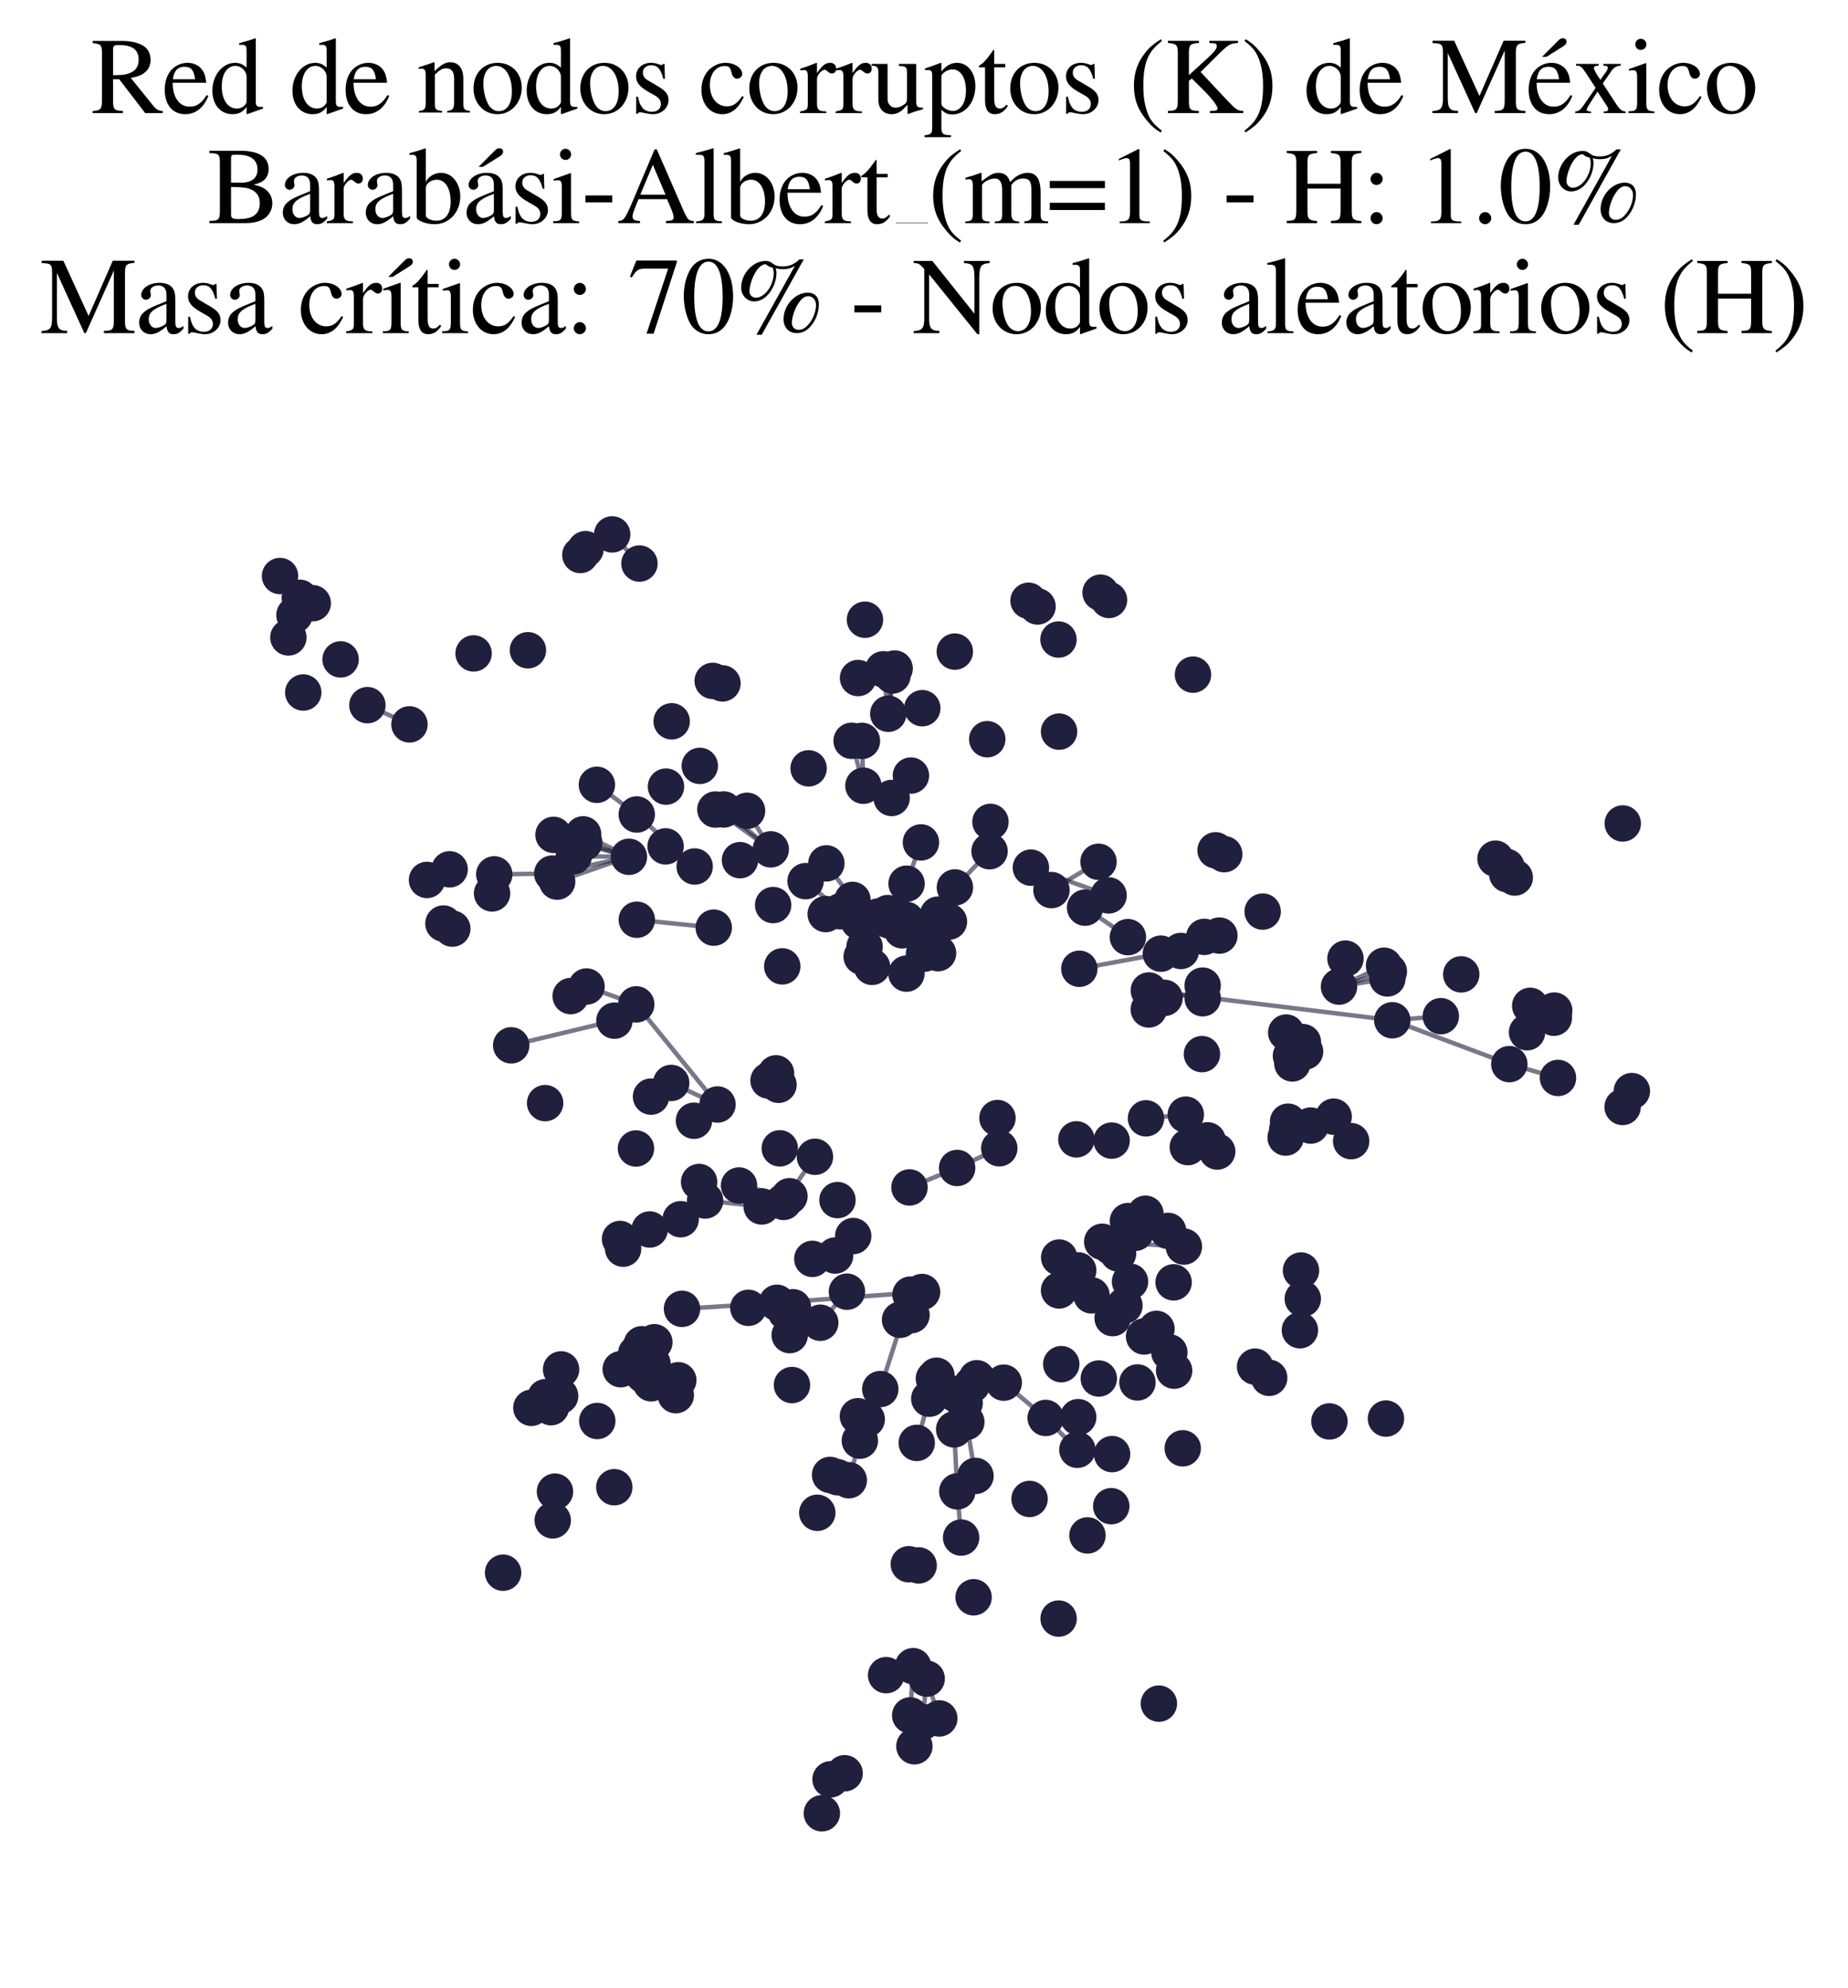 <?xml version="1.0" encoding="utf-8" standalone="no"?>
<!DOCTYPE svg PUBLIC "-//W3C//DTD SVG 1.1//EN"
  "http://www.w3.org/Graphics/SVG/1.1/DTD/svg11.dtd">
<svg xmlns:xlink="http://www.w3.org/1999/xlink" width="165.542pt" height="178.036pt" viewBox="0 0 165.542 178.036" xmlns="http://www.w3.org/2000/svg" version="1.1">
 <defs>
  <style type="text/css">*{stroke-linejoin: round; stroke-linecap: butt}</style>
 </defs>
 <g id="figure_1">
  <g id="patch_1">
   <path d="M 0 178.036 
L 165.542 178.036 
L 165.542 0 
L 0 0 
z
" style="fill: #ffffff"/>
  </g>
  <g id="axes_1">
   <g id="LineCollection_1">
    <path d="M 102.912 88.714 
L 104.319 89.374 
" clip-path="url(#p7795ee76ed)" style="fill: none; stroke: #201f3d; stroke-opacity: 0.6; stroke-width: 0.4"/>
    <path d="M 102.912 88.714 
L 124.719 91.38 
" clip-path="url(#p7795ee76ed)" style="fill: none; stroke: #201f3d; stroke-opacity: 0.6; stroke-width: 0.4"/>
    <path d="M 102.912 88.714 
L 107.736 89.409 
" clip-path="url(#p7795ee76ed)" style="fill: none; stroke: #201f3d; stroke-opacity: 0.6; stroke-width: 0.4"/>
    <path d="M 80.627 118.208 
L 82.596 115.719 
" clip-path="url(#p7795ee76ed)" style="fill: none; stroke: #201f3d; stroke-opacity: 0.6; stroke-width: 0.4"/>
    <path d="M 69.043 76.073 
L 64.083 72.507 
" clip-path="url(#p7795ee76ed)" style="fill: none; stroke: #201f3d; stroke-opacity: 0.6; stroke-width: 0.4"/>
    <path d="M 69.043 76.073 
L 66.919 72.62 
" clip-path="url(#p7795ee76ed)" style="fill: none; stroke: #201f3d; stroke-opacity: 0.6; stroke-width: 0.4"/>
    <path d="M 69.043 76.073 
L 64.829 72.501 
" clip-path="url(#p7795ee76ed)" style="fill: none; stroke: #201f3d; stroke-opacity: 0.6; stroke-width: 0.4"/>
    <path d="M 98.735 111.22 
L 104.637 110.247 
" clip-path="url(#p7795ee76ed)" style="fill: none; stroke: #201f3d; stroke-opacity: 0.6; stroke-width: 0.4"/>
    <path d="M 98.735 111.22 
L 101.038 109.371 
" clip-path="url(#p7795ee76ed)" style="fill: none; stroke: #201f3d; stroke-opacity: 0.6; stroke-width: 0.4"/>
    <path d="M 98.735 111.22 
L 106.051 111.651 
" clip-path="url(#p7795ee76ed)" style="fill: none; stroke: #201f3d; stroke-opacity: 0.6; stroke-width: 0.4"/>
    <path d="M 98.735 111.22 
L 101.704 110.416 
" clip-path="url(#p7795ee76ed)" style="fill: none; stroke: #201f3d; stroke-opacity: 0.6; stroke-width: 0.4"/>
    <path d="M 69.853 102.852 
L 73.001 103.608 
" clip-path="url(#p7795ee76ed)" style="fill: none; stroke: #201f3d; stroke-opacity: 0.6; stroke-width: 0.4"/>
    <path d="M 82.596 115.719 
L 69.598 116.685 
" clip-path="url(#p7795ee76ed)" style="fill: none; stroke: #201f3d; stroke-opacity: 0.6; stroke-width: 0.4"/>
    <path d="M 82.596 115.719 
L 81.653 117.788 
" clip-path="url(#p7795ee76ed)" style="fill: none; stroke: #201f3d; stroke-opacity: 0.6; stroke-width: 0.4"/>
    <path d="M 87.384 132.191 
L 86.561 127.364 
" clip-path="url(#p7795ee76ed)" style="fill: none; stroke: #201f3d; stroke-opacity: 0.6; stroke-width: 0.4"/>
    <path d="M 56.338 76.739 
L 49.909 78.963 
" clip-path="url(#p7795ee76ed)" style="fill: none; stroke: #201f3d; stroke-opacity: 0.6; stroke-width: 0.4"/>
    <path d="M 56.338 76.739 
L 49.471 78.243 
" clip-path="url(#p7795ee76ed)" style="fill: none; stroke: #201f3d; stroke-opacity: 0.6; stroke-width: 0.4"/>
    <path d="M 56.338 76.739 
L 51.399 76.687 
" clip-path="url(#p7795ee76ed)" style="fill: none; stroke: #201f3d; stroke-opacity: 0.6; stroke-width: 0.4"/>
    <path d="M 56.338 76.739 
L 51.517 75.397 
" clip-path="url(#p7795ee76ed)" style="fill: none; stroke: #201f3d; stroke-opacity: 0.6; stroke-width: 0.4"/>
    <path d="M 56.338 76.739 
L 52.333 75.474 
" clip-path="url(#p7795ee76ed)" style="fill: none; stroke: #201f3d; stroke-opacity: 0.6; stroke-width: 0.4"/>
    <path d="M 56.338 76.739 
L 52.238 74.73 
" clip-path="url(#p7795ee76ed)" style="fill: none; stroke: #201f3d; stroke-opacity: 0.6; stroke-width: 0.4"/>
    <path d="M 102.656 100.165 
L 106.221 99.834 
" clip-path="url(#p7795ee76ed)" style="fill: none; stroke: #201f3d; stroke-opacity: 0.6; stroke-width: 0.4"/>
    <path d="M 79.121 59.948 
L 79.571 63.927 
" clip-path="url(#p7795ee76ed)" style="fill: none; stroke: #201f3d; stroke-opacity: 0.6; stroke-width: 0.4"/>
    <path d="M 104.319 89.374 
L 102.906 90.412 
" clip-path="url(#p7795ee76ed)" style="fill: none; stroke: #201f3d; stroke-opacity: 0.6; stroke-width: 0.4"/>
    <path d="M 81.536 153.641 
L 81.796 149.231 
" clip-path="url(#p7795ee76ed)" style="fill: none; stroke: #201f3d; stroke-opacity: 0.6; stroke-width: 0.4"/>
    <path d="M 81.536 153.641 
L 81.909 156.408 
" clip-path="url(#p7795ee76ed)" style="fill: none; stroke: #201f3d; stroke-opacity: 0.6; stroke-width: 0.4"/>
    <path d="M 124.719 91.38 
L 135.205 95.31 
" clip-path="url(#p7795ee76ed)" style="fill: none; stroke: #201f3d; stroke-opacity: 0.6; stroke-width: 0.4"/>
    <path d="M 124.719 91.38 
L 129.069 91.015 
" clip-path="url(#p7795ee76ed)" style="fill: none; stroke: #201f3d; stroke-opacity: 0.6; stroke-width: 0.4"/>
    <path d="M 73.001 103.608 
L 70.197 107.65 
" clip-path="url(#p7795ee76ed)" style="fill: none; stroke: #201f3d; stroke-opacity: 0.6; stroke-width: 0.4"/>
    <path d="M 76.364 80.6 
L 74.026 77.33 
" clip-path="url(#p7795ee76ed)" style="fill: none; stroke: #201f3d; stroke-opacity: 0.6; stroke-width: 0.4"/>
    <path d="M 62.228 77.609 
L 57.04 72.952 
" clip-path="url(#p7795ee76ed)" style="fill: none; stroke: #201f3d; stroke-opacity: 0.6; stroke-width: 0.4"/>
    <path d="M 62.228 77.609 
L 59.623 75.808 
" clip-path="url(#p7795ee76ed)" style="fill: none; stroke: #201f3d; stroke-opacity: 0.6; stroke-width: 0.4"/>
    <path d="M 45.792 93.628 
L 55.041 91.416 
" clip-path="url(#p7795ee76ed)" style="fill: none; stroke: #201f3d; stroke-opacity: 0.6; stroke-width: 0.4"/>
    <path d="M 75.869 115.691 
L 73.478 118.472 
" clip-path="url(#p7795ee76ed)" style="fill: none; stroke: #201f3d; stroke-opacity: 0.6; stroke-width: 0.4"/>
    <path d="M 77.343 70.375 
L 76.288 66.35 
" clip-path="url(#p7795ee76ed)" style="fill: none; stroke: #201f3d; stroke-opacity: 0.6; stroke-width: 0.4"/>
    <path d="M 77.343 70.375 
L 77.21 66.356 
" clip-path="url(#p7795ee76ed)" style="fill: none; stroke: #201f3d; stroke-opacity: 0.6; stroke-width: 0.4"/>
    <path d="M 103.989 85.415 
L 96.686 86.769 
" clip-path="url(#p7795ee76ed)" style="fill: none; stroke: #201f3d; stroke-opacity: 0.6; stroke-width: 0.4"/>
    <path d="M 103.989 85.415 
L 109.233 83.795 
" clip-path="url(#p7795ee76ed)" style="fill: none; stroke: #201f3d; stroke-opacity: 0.6; stroke-width: 0.4"/>
    <path d="M 54.838 47.863 
L 57.28 50.475 
" clip-path="url(#p7795ee76ed)" style="fill: none; stroke: #201f3d; stroke-opacity: 0.6; stroke-width: 0.4"/>
    <path d="M 88.644 76.24 
L 85.54 79.483 
" clip-path="url(#p7795ee76ed)" style="fill: none; stroke: #201f3d; stroke-opacity: 0.6; stroke-width: 0.4"/>
    <path d="M 36.68 64.88 
L 32.911 63.159 
" clip-path="url(#p7795ee76ed)" style="fill: none; stroke: #201f3d; stroke-opacity: 0.6; stroke-width: 0.4"/>
    <path d="M 86.097 137.714 
L 85.754 133.575 
" clip-path="url(#p7795ee76ed)" style="fill: none; stroke: #201f3d; stroke-opacity: 0.6; stroke-width: 0.4"/>
    <path d="M 72.768 112.754 
L 74.81 112.453 
" clip-path="url(#p7795ee76ed)" style="fill: none; stroke: #201f3d; stroke-opacity: 0.6; stroke-width: 0.4"/>
    <path d="M 79.571 63.927 
L 80.142 59.877 
" clip-path="url(#p7795ee76ed)" style="fill: none; stroke: #201f3d; stroke-opacity: 0.6; stroke-width: 0.4"/>
    <path d="M 79.571 63.927 
L 79.949 60.499 
" clip-path="url(#p7795ee76ed)" style="fill: none; stroke: #201f3d; stroke-opacity: 0.6; stroke-width: 0.4"/>
    <path d="M 64.273 98.923 
L 60.125 96.994 
" clip-path="url(#p7795ee76ed)" style="fill: none; stroke: #201f3d; stroke-opacity: 0.6; stroke-width: 0.4"/>
    <path d="M 64.273 98.923 
L 56.994 89.958 
" clip-path="url(#p7795ee76ed)" style="fill: none; stroke: #201f3d; stroke-opacity: 0.6; stroke-width: 0.4"/>
    <path d="M 77.025 129.035 
L 78.854 124.414 
" clip-path="url(#p7795ee76ed)" style="fill: none; stroke: #201f3d; stroke-opacity: 0.6; stroke-width: 0.4"/>
    <path d="M 77.025 129.035 
L 76.034 132.579 
" clip-path="url(#p7795ee76ed)" style="fill: none; stroke: #201f3d; stroke-opacity: 0.6; stroke-width: 0.4"/>
    <path d="M 85.739 104.609 
L 81.471 106.354 
" clip-path="url(#p7795ee76ed)" style="fill: none; stroke: #201f3d; stroke-opacity: 0.6; stroke-width: 0.4"/>
    <path d="M 85.739 104.609 
L 89.515 102.846 
" clip-path="url(#p7795ee76ed)" style="fill: none; stroke: #201f3d; stroke-opacity: 0.6; stroke-width: 0.4"/>
    <path d="M 83.245 125.278 
L 82.119 129.235 
" clip-path="url(#p7795ee76ed)" style="fill: none; stroke: #201f3d; stroke-opacity: 0.6; stroke-width: 0.4"/>
    <path d="M 66.202 106.182 
L 70.718 107.142 
" clip-path="url(#p7795ee76ed)" style="fill: none; stroke: #201f3d; stroke-opacity: 0.6; stroke-width: 0.4"/>
    <path d="M 119.945 88.366 
L 124.411 87.015 
" clip-path="url(#p7795ee76ed)" style="fill: none; stroke: #201f3d; stroke-opacity: 0.6; stroke-width: 0.4"/>
    <path d="M 119.945 88.366 
L 124.28 87.634 
" clip-path="url(#p7795ee76ed)" style="fill: none; stroke: #201f3d; stroke-opacity: 0.6; stroke-width: 0.4"/>
    <path d="M 119.945 88.366 
L 123.982 86.495 
" clip-path="url(#p7795ee76ed)" style="fill: none; stroke: #201f3d; stroke-opacity: 0.6; stroke-width: 0.4"/>
    <path d="M 85.474 128.023 
L 85.754 133.575 
" clip-path="url(#p7795ee76ed)" style="fill: none; stroke: #201f3d; stroke-opacity: 0.6; stroke-width: 0.4"/>
    <path d="M 81.208 79.15 
L 82.498 75.451 
" clip-path="url(#p7795ee76ed)" style="fill: none; stroke: #201f3d; stroke-opacity: 0.6; stroke-width: 0.4"/>
    <path d="M 84.141 153.911 
L 83.011 150.349 
" clip-path="url(#p7795ee76ed)" style="fill: none; stroke: #201f3d; stroke-opacity: 0.6; stroke-width: 0.4"/>
    <path d="M 96.509 129.85 
L 93.673 126.999 
" clip-path="url(#p7795ee76ed)" style="fill: none; stroke: #201f3d; stroke-opacity: 0.6; stroke-width: 0.4"/>
    <path d="M 49.471 78.243 
L 44.276 78.315 
" clip-path="url(#p7795ee76ed)" style="fill: none; stroke: #201f3d; stroke-opacity: 0.6; stroke-width: 0.4"/>
    <path d="M 75.301 81.623 
L 72.163 78.921 
" clip-path="url(#p7795ee76ed)" style="fill: none; stroke: #201f3d; stroke-opacity: 0.6; stroke-width: 0.4"/>
    <path d="M 101.036 83.936 
L 97.2 81.294 
" clip-path="url(#p7795ee76ed)" style="fill: none; stroke: #201f3d; stroke-opacity: 0.6; stroke-width: 0.4"/>
    <path d="M 63.938 83.086 
L 57.045 82.377 
" clip-path="url(#p7795ee76ed)" style="fill: none; stroke: #201f3d; stroke-opacity: 0.6; stroke-width: 0.4"/>
    <path d="M 81.562 115.952 
L 78.854 124.414 
" clip-path="url(#p7795ee76ed)" style="fill: none; stroke: #201f3d; stroke-opacity: 0.6; stroke-width: 0.4"/>
    <path d="M 68.23 108.058 
L 63.163 107.526 
" clip-path="url(#p7795ee76ed)" style="fill: none; stroke: #201f3d; stroke-opacity: 0.6; stroke-width: 0.4"/>
    <path d="M 69.598 116.685 
L 61.092 117.227 
" clip-path="url(#p7795ee76ed)" style="fill: none; stroke: #201f3d; stroke-opacity: 0.6; stroke-width: 0.4"/>
    <path d="M 94.188 79.723 
L 98.404 77.186 
" clip-path="url(#p7795ee76ed)" style="fill: none; stroke: #201f3d; stroke-opacity: 0.6; stroke-width: 0.4"/>
    <path d="M 99.306 80.196 
L 92.348 77.712 
" clip-path="url(#p7795ee76ed)" style="fill: none; stroke: #201f3d; stroke-opacity: 0.6; stroke-width: 0.4"/>
    <path d="M 82.644 154.23 
L 83.011 150.349 
" clip-path="url(#p7795ee76ed)" style="fill: none; stroke: #201f3d; stroke-opacity: 0.6; stroke-width: 0.4"/>
    <path d="M 77.64 127.116 
L 78.854 124.414 
" clip-path="url(#p7795ee76ed)" style="fill: none; stroke: #201f3d; stroke-opacity: 0.6; stroke-width: 0.4"/>
    <path d="M 96.421 102.048 
L 99.579 102.159 
" clip-path="url(#p7795ee76ed)" style="fill: none; stroke: #201f3d; stroke-opacity: 0.6; stroke-width: 0.4"/>
    <path d="M 57.04 72.952 
L 53.467 70.292 
" clip-path="url(#p7795ee76ed)" style="fill: none; stroke: #201f3d; stroke-opacity: 0.6; stroke-width: 0.4"/>
    <path d="M 52.54 88.359 
L 56.994 89.958 
" clip-path="url(#p7795ee76ed)" style="fill: none; stroke: #201f3d; stroke-opacity: 0.6; stroke-width: 0.4"/>
    <path d="M 135.205 95.31 
L 139.563 96.547 
" clip-path="url(#p7795ee76ed)" style="fill: none; stroke: #201f3d; stroke-opacity: 0.6; stroke-width: 0.4"/>
    <path d="M 26.858 53.542 
L 25.086 51.593 
" clip-path="url(#p7795ee76ed)" style="fill: none; stroke: #201f3d; stroke-opacity: 0.6; stroke-width: 0.4"/>
    <path d="M 74.401 159.369 
L 73.621 162.409 
" clip-path="url(#p7795ee76ed)" style="fill: none; stroke: #201f3d; stroke-opacity: 0.6; stroke-width: 0.4"/>
    <path d="M 89.914 123.838 
L 93.673 126.999 
" clip-path="url(#p7795ee76ed)" style="fill: none; stroke: #201f3d; stroke-opacity: 0.6; stroke-width: 0.4"/>
   </g>
   <g id="PathCollection_1">
    <defs>
     <path id="m6d94e78281" d="M 0 1.581 
C 0.419 1.581 0.822 1.415 1.118 1.118 
C 1.415 0.822 1.581 0.419 1.581 0 
C 1.581 -0.419 1.415 -0.822 1.118 -1.118 
C 0.822 -1.415 0.419 -1.581 0 -1.581 
C -0.419 -1.581 -0.822 -1.415 -1.118 -1.118 
C -1.415 -0.822 -1.581 -0.419 -1.581 0 
C -1.581 0.419 -1.415 0.822 -1.118 1.118 
C -0.822 1.415 -0.419 1.581 0 1.581 
z
" style="stroke: #201f3d; stroke-width: 0.1"/>
    </defs>
    <g clip-path="url(#p7795ee76ed)">
     <use xlink:href="#m6d94e78281" x="96.509" y="129.85" style="fill: #201f3d; stroke: #201f3d; stroke-width: 0.1"/>
     <use xlink:href="#m6d94e78281" x="80.811" y="83.323" style="fill: #201f3d; stroke: #201f3d; stroke-width: 0.1"/>
     <use xlink:href="#m6d94e78281" x="82.087" y="83.302" style="fill: #201f3d; stroke: #201f3d; stroke-width: 0.1"/>
     <use xlink:href="#m6d94e78281" x="68.23" y="108.058" style="fill: #201f3d; stroke: #201f3d; stroke-width: 0.1"/>
     <use xlink:href="#m6d94e78281" x="134.952" y="77.639" style="fill: #201f3d; stroke: #201f3d; stroke-width: 0.1"/>
     <use xlink:href="#m6d94e78281" x="73.213" y="135.494" style="fill: #201f3d; stroke: #201f3d; stroke-width: 0.1"/>
     <use xlink:href="#m6d94e78281" x="84.03" y="81.918" style="fill: #201f3d; stroke: #201f3d; stroke-width: 0.1"/>
     <use xlink:href="#m6d94e78281" x="81.536" y="153.641" style="fill: #201f3d; stroke: #201f3d; stroke-width: 0.1"/>
     <use xlink:href="#m6d94e78281" x="103.596" y="119.024" style="fill: #201f3d; stroke: #201f3d; stroke-width: 0.1"/>
     <use xlink:href="#m6d94e78281" x="82.292" y="140.208" style="fill: #201f3d; stroke: #201f3d; stroke-width: 0.1"/>
     <use xlink:href="#m6d94e78281" x="76.863" y="60.729" style="fill: #201f3d; stroke: #201f3d; stroke-width: 0.1"/>
     <use xlink:href="#m6d94e78281" x="72.435" y="68.817" style="fill: #201f3d; stroke: #201f3d; stroke-width: 0.1"/>
     <use xlink:href="#m6d94e78281" x="73.964" y="81.869" style="fill: #201f3d; stroke: #201f3d; stroke-width: 0.1"/>
     <use xlink:href="#m6d94e78281" x="98.589" y="53.083" style="fill: #201f3d; stroke: #201f3d; stroke-width: 0.1"/>
     <use xlink:href="#m6d94e78281" x="81.562" y="115.952" style="fill: #201f3d; stroke: #201f3d; stroke-width: 0.1"/>
     <use xlink:href="#m6d94e78281" x="81.653" y="117.788" style="fill: #201f3d; stroke: #201f3d; stroke-width: 0.1"/>
     <use xlink:href="#m6d94e78281" x="99.669" y="118.058" style="fill: #201f3d; stroke: #201f3d; stroke-width: 0.1"/>
     <use xlink:href="#m6d94e78281" x="85.532" y="58.361" style="fill: #201f3d; stroke: #201f3d; stroke-width: 0.1"/>
     <use xlink:href="#m6d94e78281" x="81.909" y="156.408" style="fill: #201f3d; stroke: #201f3d; stroke-width: 0.1"/>
     <use xlink:href="#m6d94e78281" x="75.02" y="107.488" style="fill: #201f3d; stroke: #201f3d; stroke-width: 0.1"/>
     <use xlink:href="#m6d94e78281" x="70.718" y="107.142" style="fill: #201f3d; stroke: #201f3d; stroke-width: 0.1"/>
     <use xlink:href="#m6d94e78281" x="124.152" y="127.055" style="fill: #201f3d; stroke: #201f3d; stroke-width: 0.1"/>
     <use xlink:href="#m6d94e78281" x="79.379" y="150.037" style="fill: #201f3d; stroke: #201f3d; stroke-width: 0.1"/>
     <use xlink:href="#m6d94e78281" x="52.333" y="75.474" style="fill: #201f3d; stroke: #201f3d; stroke-width: 0.1"/>
     <use xlink:href="#m6d94e78281" x="57.28" y="50.475" style="fill: #201f3d; stroke: #201f3d; stroke-width: 0.1"/>
     <use xlink:href="#m6d94e78281" x="56.994" y="89.958" style="fill: #201f3d; stroke: #201f3d; stroke-width: 0.1"/>
     <use xlink:href="#m6d94e78281" x="49.471" y="78.243" style="fill: #201f3d; stroke: #201f3d; stroke-width: 0.1"/>
     <use xlink:href="#m6d94e78281" x="48.866" y="125.139" style="fill: #201f3d; stroke: #201f3d; stroke-width: 0.1"/>
     <use xlink:href="#m6d94e78281" x="97.2" y="81.294" style="fill: #201f3d; stroke: #201f3d; stroke-width: 0.1"/>
     <use xlink:href="#m6d94e78281" x="75.02" y="132.309" style="fill: #201f3d; stroke: #201f3d; stroke-width: 0.1"/>
     <use xlink:href="#m6d94e78281" x="92.941" y="54.317" style="fill: #201f3d; stroke: #201f3d; stroke-width: 0.1"/>
     <use xlink:href="#m6d94e78281" x="83.656" y="123.478" style="fill: #201f3d; stroke: #201f3d; stroke-width: 0.1"/>
     <use xlink:href="#m6d94e78281" x="117.409" y="100.812" style="fill: #201f3d; stroke: #201f3d; stroke-width: 0.1"/>
     <use xlink:href="#m6d94e78281" x="76.034" y="132.579" style="fill: #201f3d; stroke: #201f3d; stroke-width: 0.1"/>
     <use xlink:href="#m6d94e78281" x="105.947" y="129.719" style="fill: #201f3d; stroke: #201f3d; stroke-width: 0.1"/>
     <use xlink:href="#m6d94e78281" x="116.701" y="116.326" style="fill: #201f3d; stroke: #201f3d; stroke-width: 0.1"/>
     <use xlink:href="#m6d94e78281" x="62.163" y="100.379" style="fill: #201f3d; stroke: #201f3d; stroke-width: 0.1"/>
     <use xlink:href="#m6d94e78281" x="88.436" y="66.209" style="fill: #201f3d; stroke: #201f3d; stroke-width: 0.1"/>
     <use xlink:href="#m6d94e78281" x="146.18" y="97.725" style="fill: #201f3d; stroke: #201f3d; stroke-width: 0.1"/>
     <use xlink:href="#m6d94e78281" x="32.911" y="63.159" style="fill: #201f3d; stroke: #201f3d; stroke-width: 0.1"/>
     <use xlink:href="#m6d94e78281" x="70.073" y="86.553" style="fill: #201f3d; stroke: #201f3d; stroke-width: 0.1"/>
     <use xlink:href="#m6d94e78281" x="75.869" y="115.691" style="fill: #201f3d; stroke: #201f3d; stroke-width: 0.1"/>
     <use xlink:href="#m6d94e78281" x="56.968" y="102.865" style="fill: #201f3d; stroke: #201f3d; stroke-width: 0.1"/>
     <use xlink:href="#m6d94e78281" x="101.038" y="109.371" style="fill: #201f3d; stroke: #201f3d; stroke-width: 0.1"/>
     <use xlink:href="#m6d94e78281" x="98.404" y="77.186" style="fill: #201f3d; stroke: #201f3d; stroke-width: 0.1"/>
     <use xlink:href="#m6d94e78281" x="72.163" y="78.921" style="fill: #201f3d; stroke: #201f3d; stroke-width: 0.1"/>
     <use xlink:href="#m6d94e78281" x="106.051" y="111.651" style="fill: #201f3d; stroke: #201f3d; stroke-width: 0.1"/>
     <use xlink:href="#m6d94e78281" x="74.026" y="77.33" style="fill: #201f3d; stroke: #201f3d; stroke-width: 0.1"/>
     <use xlink:href="#m6d94e78281" x="70.944" y="124.053" style="fill: #201f3d; stroke: #201f3d; stroke-width: 0.1"/>
     <use xlink:href="#m6d94e78281" x="107.736" y="89.409" style="fill: #201f3d; stroke: #201f3d; stroke-width: 0.1"/>
     <use xlink:href="#m6d94e78281" x="42.425" y="58.523" style="fill: #201f3d; stroke: #201f3d; stroke-width: 0.1"/>
     <use xlink:href="#m6d94e78281" x="57.645" y="123.146" style="fill: #201f3d; stroke: #201f3d; stroke-width: 0.1"/>
     <use xlink:href="#m6d94e78281" x="76.851" y="126.847" style="fill: #201f3d; stroke: #201f3d; stroke-width: 0.1"/>
     <use xlink:href="#m6d94e78281" x="82.119" y="129.235" style="fill: #201f3d; stroke: #201f3d; stroke-width: 0.1"/>
     <use xlink:href="#m6d94e78281" x="50.261" y="122.653" style="fill: #201f3d; stroke: #201f3d; stroke-width: 0.1"/>
     <use xlink:href="#m6d94e78281" x="116.908" y="94.179" style="fill: #201f3d; stroke: #201f3d; stroke-width: 0.1"/>
     <use xlink:href="#m6d94e78281" x="69.517" y="96.134" style="fill: #201f3d; stroke: #201f3d; stroke-width: 0.1"/>
     <use xlink:href="#m6d94e78281" x="82.617" y="63.43" style="fill: #201f3d; stroke: #201f3d; stroke-width: 0.1"/>
     <use xlink:href="#m6d94e78281" x="51.517" y="75.397" style="fill: #201f3d; stroke: #201f3d; stroke-width: 0.1"/>
     <use xlink:href="#m6d94e78281" x="47.29" y="58.241" style="fill: #201f3d; stroke: #201f3d; stroke-width: 0.1"/>
     <use xlink:href="#m6d94e78281" x="77.187" y="85.682" style="fill: #201f3d; stroke: #201f3d; stroke-width: 0.1"/>
     <use xlink:href="#m6d94e78281" x="77.481" y="55.505" style="fill: #201f3d; stroke: #201f3d; stroke-width: 0.1"/>
     <use xlink:href="#m6d94e78281" x="64.717" y="61.208" style="fill: #201f3d; stroke: #201f3d; stroke-width: 0.1"/>
     <use xlink:href="#m6d94e78281" x="87.384" y="132.191" style="fill: #201f3d; stroke: #201f3d; stroke-width: 0.1"/>
     <use xlink:href="#m6d94e78281" x="135.02" y="78.303" style="fill: #201f3d; stroke: #201f3d; stroke-width: 0.1"/>
     <use xlink:href="#m6d94e78281" x="116.443" y="119.144" style="fill: #201f3d; stroke: #201f3d; stroke-width: 0.1"/>
     <use xlink:href="#m6d94e78281" x="79.87" y="71.471" style="fill: #201f3d; stroke: #201f3d; stroke-width: 0.1"/>
     <use xlink:href="#m6d94e78281" x="107.875" y="83.912" style="fill: #201f3d; stroke: #201f3d; stroke-width: 0.1"/>
     <use xlink:href="#m6d94e78281" x="99.544" y="134.903" style="fill: #201f3d; stroke: #201f3d; stroke-width: 0.1"/>
     <use xlink:href="#m6d94e78281" x="102.906" y="90.412" style="fill: #201f3d; stroke: #201f3d; stroke-width: 0.1"/>
     <use xlink:href="#m6d94e78281" x="47.599" y="126.092" style="fill: #201f3d; stroke: #201f3d; stroke-width: 0.1"/>
     <use xlink:href="#m6d94e78281" x="53.502" y="127.272" style="fill: #201f3d; stroke: #201f3d; stroke-width: 0.1"/>
     <use xlink:href="#m6d94e78281" x="36.68" y="64.88" style="fill: #201f3d; stroke: #201f3d; stroke-width: 0.1"/>
     <use xlink:href="#m6d94e78281" x="73.621" y="162.409" style="fill: #201f3d; stroke: #201f3d; stroke-width: 0.1"/>
     <use xlink:href="#m6d94e78281" x="85.474" y="128.023" style="fill: #201f3d; stroke: #201f3d; stroke-width: 0.1"/>
     <use xlink:href="#m6d94e78281" x="109.036" y="103.137" style="fill: #201f3d; stroke: #201f3d; stroke-width: 0.1"/>
     <use xlink:href="#m6d94e78281" x="81.208" y="79.15" style="fill: #201f3d; stroke: #201f3d; stroke-width: 0.1"/>
     <use xlink:href="#m6d94e78281" x="107.731" y="88.279" style="fill: #201f3d; stroke: #201f3d; stroke-width: 0.1"/>
     <use xlink:href="#m6d94e78281" x="30.51" y="59.06" style="fill: #201f3d; stroke: #201f3d; stroke-width: 0.1"/>
     <use xlink:href="#m6d94e78281" x="135.69" y="78.597" style="fill: #201f3d; stroke: #201f3d; stroke-width: 0.1"/>
     <use xlink:href="#m6d94e78281" x="72.768" y="112.754" style="fill: #201f3d; stroke: #201f3d; stroke-width: 0.1"/>
     <use xlink:href="#m6d94e78281" x="70.197" y="107.65" style="fill: #201f3d; stroke: #201f3d; stroke-width: 0.1"/>
     <use xlink:href="#m6d94e78281" x="56.338" y="76.739" style="fill: #201f3d; stroke: #201f3d; stroke-width: 0.1"/>
     <use xlink:href="#m6d94e78281" x="51.119" y="89.215" style="fill: #201f3d; stroke: #201f3d; stroke-width: 0.1"/>
     <use xlink:href="#m6d94e78281" x="77.21" y="66.356" style="fill: #201f3d; stroke: #201f3d; stroke-width: 0.1"/>
     <use xlink:href="#m6d94e78281" x="103.811" y="152.586" style="fill: #201f3d; stroke: #201f3d; stroke-width: 0.1"/>
     <use xlink:href="#m6d94e78281" x="120.525" y="85.858" style="fill: #201f3d; stroke: #201f3d; stroke-width: 0.1"/>
     <use xlink:href="#m6d94e78281" x="95.068" y="122.184" style="fill: #201f3d; stroke: #201f3d; stroke-width: 0.1"/>
     <use xlink:href="#m6d94e78281" x="57.04" y="72.952" style="fill: #201f3d; stroke: #201f3d; stroke-width: 0.1"/>
     <use xlink:href="#m6d94e78281" x="55.028" y="133.204" style="fill: #201f3d; stroke: #201f3d; stroke-width: 0.1"/>
     <use xlink:href="#m6d94e78281" x="102.912" y="88.714" style="fill: #201f3d; stroke: #201f3d; stroke-width: 0.1"/>
     <use xlink:href="#m6d94e78281" x="83.011" y="150.349" style="fill: #201f3d; stroke: #201f3d; stroke-width: 0.1"/>
     <use xlink:href="#m6d94e78281" x="60.537" y="124.959" style="fill: #201f3d; stroke: #201f3d; stroke-width: 0.1"/>
     <use xlink:href="#m6d94e78281" x="113.693" y="123.407" style="fill: #201f3d; stroke: #201f3d; stroke-width: 0.1"/>
     <use xlink:href="#m6d94e78281" x="97.778" y="116.021" style="fill: #201f3d; stroke: #201f3d; stroke-width: 0.1"/>
     <use xlink:href="#m6d94e78281" x="58.197" y="110.12" style="fill: #201f3d; stroke: #201f3d; stroke-width: 0.1"/>
     <use xlink:href="#m6d94e78281" x="79.623" y="82.429" style="fill: #201f3d; stroke: #201f3d; stroke-width: 0.1"/>
     <use xlink:href="#m6d94e78281" x="71.031" y="117.083" style="fill: #201f3d; stroke: #201f3d; stroke-width: 0.1"/>
     <use xlink:href="#m6d94e78281" x="26.378" y="55.087" style="fill: #201f3d; stroke: #201f3d; stroke-width: 0.1"/>
     <use xlink:href="#m6d94e78281" x="25.833" y="57.092" style="fill: #201f3d; stroke: #201f3d; stroke-width: 0.1"/>
     <use xlink:href="#m6d94e78281" x="58.319" y="98.219" style="fill: #201f3d; stroke: #201f3d; stroke-width: 0.1"/>
     <use xlink:href="#m6d94e78281" x="49.909" y="78.963" style="fill: #201f3d; stroke: #201f3d; stroke-width: 0.1"/>
     <use xlink:href="#m6d94e78281" x="49.583" y="74.773" style="fill: #201f3d; stroke: #201f3d; stroke-width: 0.1"/>
     <use xlink:href="#m6d94e78281" x="124.411" y="87.015" style="fill: #201f3d; stroke: #201f3d; stroke-width: 0.1"/>
     <use xlink:href="#m6d94e78281" x="63.843" y="60.984" style="fill: #201f3d; stroke: #201f3d; stroke-width: 0.1"/>
     <use xlink:href="#m6d94e78281" x="96.686" y="86.769" style="fill: #201f3d; stroke: #201f3d; stroke-width: 0.1"/>
     <use xlink:href="#m6d94e78281" x="80.142" y="59.877" style="fill: #201f3d; stroke: #201f3d; stroke-width: 0.1"/>
     <use xlink:href="#m6d94e78281" x="98.735" y="111.22" style="fill: #201f3d; stroke: #201f3d; stroke-width: 0.1"/>
     <use xlink:href="#m6d94e78281" x="76.938" y="82.528" style="fill: #201f3d; stroke: #201f3d; stroke-width: 0.1"/>
     <use xlink:href="#m6d94e78281" x="77.025" y="129.035" style="fill: #201f3d; stroke: #201f3d; stroke-width: 0.1"/>
     <use xlink:href="#m6d94e78281" x="96.421" y="102.048" style="fill: #201f3d; stroke: #201f3d; stroke-width: 0.1"/>
     <use xlink:href="#m6d94e78281" x="60.168" y="64.605" style="fill: #201f3d; stroke: #201f3d; stroke-width: 0.1"/>
     <use xlink:href="#m6d94e78281" x="63.163" y="107.526" style="fill: #201f3d; stroke: #201f3d; stroke-width: 0.1"/>
     <use xlink:href="#m6d94e78281" x="85.582" y="124.85" style="fill: #201f3d; stroke: #201f3d; stroke-width: 0.1"/>
     <use xlink:href="#m6d94e78281" x="89.914" y="123.838" style="fill: #201f3d; stroke: #201f3d; stroke-width: 0.1"/>
     <use xlink:href="#m6d94e78281" x="82.77" y="85.425" style="fill: #201f3d; stroke: #201f3d; stroke-width: 0.1"/>
     <use xlink:href="#m6d94e78281" x="62.228" y="77.609" style="fill: #201f3d; stroke: #201f3d; stroke-width: 0.1"/>
     <use xlink:href="#m6d94e78281" x="79.121" y="59.948" style="fill: #201f3d; stroke: #201f3d; stroke-width: 0.1"/>
     <use xlink:href="#m6d94e78281" x="86.411" y="125.666" style="fill: #201f3d; stroke: #201f3d; stroke-width: 0.1"/>
     <use xlink:href="#m6d94e78281" x="94.188" y="79.723" style="fill: #201f3d; stroke: #201f3d; stroke-width: 0.1"/>
     <use xlink:href="#m6d94e78281" x="106.404" y="102.742" style="fill: #201f3d; stroke: #201f3d; stroke-width: 0.1"/>
     <use xlink:href="#m6d94e78281" x="66.288" y="77.041" style="fill: #201f3d; stroke: #201f3d; stroke-width: 0.1"/>
     <use xlink:href="#m6d94e78281" x="124.719" y="91.38" style="fill: #201f3d; stroke: #201f3d; stroke-width: 0.1"/>
     <use xlink:href="#m6d94e78281" x="52.54" y="88.359" style="fill: #201f3d; stroke: #201f3d; stroke-width: 0.1"/>
     <use xlink:href="#m6d94e78281" x="103.989" y="85.415" style="fill: #201f3d; stroke: #201f3d; stroke-width: 0.1"/>
     <use xlink:href="#m6d94e78281" x="85.754" y="133.575" style="fill: #201f3d; stroke: #201f3d; stroke-width: 0.1"/>
     <use xlink:href="#m6d94e78281" x="76.364" y="80.6" style="fill: #201f3d; stroke: #201f3d; stroke-width: 0.1"/>
     <use xlink:href="#m6d94e78281" x="83.89" y="123.219" style="fill: #201f3d; stroke: #201f3d; stroke-width: 0.1"/>
     <use xlink:href="#m6d94e78281" x="89.351" y="100.14" style="fill: #201f3d; stroke: #201f3d; stroke-width: 0.1"/>
     <use xlink:href="#m6d94e78281" x="116.542" y="113.795" style="fill: #201f3d; stroke: #201f3d; stroke-width: 0.1"/>
     <use xlink:href="#m6d94e78281" x="79.949" y="60.499" style="fill: #201f3d; stroke: #201f3d; stroke-width: 0.1"/>
     <use xlink:href="#m6d94e78281" x="45.066" y="140.86" style="fill: #201f3d; stroke: #201f3d; stroke-width: 0.1"/>
     <use xlink:href="#m6d94e78281" x="108.891" y="76.159" style="fill: #201f3d; stroke: #201f3d; stroke-width: 0.1"/>
     <use xlink:href="#m6d94e78281" x="78.68" y="82.087" style="fill: #201f3d; stroke: #201f3d; stroke-width: 0.1"/>
     <use xlink:href="#m6d94e78281" x="67.036" y="117.137" style="fill: #201f3d; stroke: #201f3d; stroke-width: 0.1"/>
     <use xlink:href="#m6d94e78281" x="123.982" y="86.495" style="fill: #201f3d; stroke: #201f3d; stroke-width: 0.1"/>
     <use xlink:href="#m6d94e78281" x="92.227" y="134.256" style="fill: #201f3d; stroke: #201f3d; stroke-width: 0.1"/>
     <use xlink:href="#m6d94e78281" x="61.092" y="117.227" style="fill: #201f3d; stroke: #201f3d; stroke-width: 0.1"/>
     <use xlink:href="#m6d94e78281" x="27.166" y="62.025" style="fill: #201f3d; stroke: #201f3d; stroke-width: 0.1"/>
     <use xlink:href="#m6d94e78281" x="145.352" y="99.145" style="fill: #201f3d; stroke: #201f3d; stroke-width: 0.1"/>
     <use xlink:href="#m6d94e78281" x="102.608" y="108.709" style="fill: #201f3d; stroke: #201f3d; stroke-width: 0.1"/>
     <use xlink:href="#m6d94e78281" x="139.225" y="90.514" style="fill: #201f3d; stroke: #201f3d; stroke-width: 0.1"/>
     <use xlink:href="#m6d94e78281" x="50.178" y="125.028" style="fill: #201f3d; stroke: #201f3d; stroke-width: 0.1"/>
     <use xlink:href="#m6d94e78281" x="101.228" y="114.79" style="fill: #201f3d; stroke: #201f3d; stroke-width: 0.1"/>
     <use xlink:href="#m6d94e78281" x="69.258" y="81.064" style="fill: #201f3d; stroke: #201f3d; stroke-width: 0.1"/>
     <use xlink:href="#m6d94e78281" x="136.792" y="92.455" style="fill: #201f3d; stroke: #201f3d; stroke-width: 0.1"/>
     <use xlink:href="#m6d94e78281" x="100.156" y="112.265" style="fill: #201f3d; stroke: #201f3d; stroke-width: 0.1"/>
     <use xlink:href="#m6d94e78281" x="55.819" y="111.84" style="fill: #201f3d; stroke: #201f3d; stroke-width: 0.1"/>
     <use xlink:href="#m6d94e78281" x="66.202" y="106.182" style="fill: #201f3d; stroke: #201f3d; stroke-width: 0.1"/>
     <use xlink:href="#m6d94e78281" x="92.136" y="53.808" style="fill: #201f3d; stroke: #201f3d; stroke-width: 0.1"/>
     <use xlink:href="#m6d94e78281" x="57.561" y="122.153" style="fill: #201f3d; stroke: #201f3d; stroke-width: 0.1"/>
     <use xlink:href="#m6d94e78281" x="139.194" y="91.155" style="fill: #201f3d; stroke: #201f3d; stroke-width: 0.1"/>
     <use xlink:href="#m6d94e78281" x="66.919" y="72.62" style="fill: #201f3d; stroke: #201f3d; stroke-width: 0.1"/>
     <use xlink:href="#m6d94e78281" x="85.005" y="82.546" style="fill: #201f3d; stroke: #201f3d; stroke-width: 0.1"/>
     <use xlink:href="#m6d94e78281" x="87.068" y="124.021" style="fill: #201f3d; stroke: #201f3d; stroke-width: 0.1"/>
     <use xlink:href="#m6d94e78281" x="81.198" y="87.202" style="fill: #201f3d; stroke: #201f3d; stroke-width: 0.1"/>
     <use xlink:href="#m6d94e78281" x="82.644" y="154.23" style="fill: #201f3d; stroke: #201f3d; stroke-width: 0.1"/>
     <use xlink:href="#m6d94e78281" x="101.704" y="110.416" style="fill: #201f3d; stroke: #201f3d; stroke-width: 0.1"/>
     <use xlink:href="#m6d94e78281" x="80.389" y="82.066" style="fill: #201f3d; stroke: #201f3d; stroke-width: 0.1"/>
     <use xlink:href="#m6d94e78281" x="102.656" y="100.165" style="fill: #201f3d; stroke: #201f3d; stroke-width: 0.1"/>
     <use xlink:href="#m6d94e78281" x="130.897" y="87.27" style="fill: #201f3d; stroke: #201f3d; stroke-width: 0.1"/>
     <use xlink:href="#m6d94e78281" x="104.319" y="89.374" style="fill: #201f3d; stroke: #201f3d; stroke-width: 0.1"/>
     <use xlink:href="#m6d94e78281" x="99.306" y="80.196" style="fill: #201f3d; stroke: #201f3d; stroke-width: 0.1"/>
     <use xlink:href="#m6d94e78281" x="75.301" y="81.623" style="fill: #201f3d; stroke: #201f3d; stroke-width: 0.1"/>
     <use xlink:href="#m6d94e78281" x="85.54" y="79.483" style="fill: #201f3d; stroke: #201f3d; stroke-width: 0.1"/>
     <use xlink:href="#m6d94e78281" x="79.526" y="81.782" style="fill: #201f3d; stroke: #201f3d; stroke-width: 0.1"/>
     <use xlink:href="#m6d94e78281" x="26.858" y="53.542" style="fill: #201f3d; stroke: #201f3d; stroke-width: 0.1"/>
     <use xlink:href="#m6d94e78281" x="58.617" y="120.218" style="fill: #201f3d; stroke: #201f3d; stroke-width: 0.1"/>
     <use xlink:href="#m6d94e78281" x="115.304" y="101.203" style="fill: #201f3d; stroke: #201f3d; stroke-width: 0.1"/>
     <use xlink:href="#m6d94e78281" x="69.598" y="116.685" style="fill: #201f3d; stroke: #201f3d; stroke-width: 0.1"/>
     <use xlink:href="#m6d94e78281" x="102.394" y="109.669" style="fill: #201f3d; stroke: #201f3d; stroke-width: 0.1"/>
     <use xlink:href="#m6d94e78281" x="105.131" y="114.855" style="fill: #201f3d; stroke: #201f3d; stroke-width: 0.1"/>
     <use xlink:href="#m6d94e78281" x="81.598" y="69.465" style="fill: #201f3d; stroke: #201f3d; stroke-width: 0.1"/>
     <use xlink:href="#m6d94e78281" x="96.585" y="113.783" style="fill: #201f3d; stroke: #201f3d; stroke-width: 0.1"/>
     <use xlink:href="#m6d94e78281" x="86.561" y="127.364" style="fill: #201f3d; stroke: #201f3d; stroke-width: 0.1"/>
     <use xlink:href="#m6d94e78281" x="39.723" y="82.716" style="fill: #201f3d; stroke: #201f3d; stroke-width: 0.1"/>
     <use xlink:href="#m6d94e78281" x="88.725" y="73.614" style="fill: #201f3d; stroke: #201f3d; stroke-width: 0.1"/>
     <use xlink:href="#m6d94e78281" x="62.687" y="68.598" style="fill: #201f3d; stroke: #201f3d; stroke-width: 0.1"/>
     <use xlink:href="#m6d94e78281" x="84.029" y="85.372" style="fill: #201f3d; stroke: #201f3d; stroke-width: 0.1"/>
     <use xlink:href="#m6d94e78281" x="69.736" y="97.16" style="fill: #201f3d; stroke: #201f3d; stroke-width: 0.1"/>
     <use xlink:href="#m6d94e78281" x="119.945" y="88.366" style="fill: #201f3d; stroke: #201f3d; stroke-width: 0.1"/>
     <use xlink:href="#m6d94e78281" x="119.09" y="127.311" style="fill: #201f3d; stroke: #201f3d; stroke-width: 0.1"/>
     <use xlink:href="#m6d94e78281" x="81.41" y="140.103" style="fill: #201f3d; stroke: #201f3d; stroke-width: 0.1"/>
     <use xlink:href="#m6d94e78281" x="109.233" y="83.795" style="fill: #201f3d; stroke: #201f3d; stroke-width: 0.1"/>
     <use xlink:href="#m6d94e78281" x="55.542" y="110.972" style="fill: #201f3d; stroke: #201f3d; stroke-width: 0.1"/>
     <use xlink:href="#m6d94e78281" x="89.515" y="102.846" style="fill: #201f3d; stroke: #201f3d; stroke-width: 0.1"/>
     <use xlink:href="#m6d94e78281" x="25.086" y="51.593" style="fill: #201f3d; stroke: #201f3d; stroke-width: 0.1"/>
     <use xlink:href="#m6d94e78281" x="83.245" y="125.278" style="fill: #201f3d; stroke: #201f3d; stroke-width: 0.1"/>
     <use xlink:href="#m6d94e78281" x="84.141" y="153.911" style="fill: #201f3d; stroke: #201f3d; stroke-width: 0.1"/>
     <use xlink:href="#m6d94e78281" x="107.67" y="94.414" style="fill: #201f3d; stroke: #201f3d; stroke-width: 0.1"/>
     <use xlink:href="#m6d94e78281" x="64.829" y="72.501" style="fill: #201f3d; stroke: #201f3d; stroke-width: 0.1"/>
     <use xlink:href="#m6d94e78281" x="109.667" y="76.505" style="fill: #201f3d; stroke: #201f3d; stroke-width: 0.1"/>
     <use xlink:href="#m6d94e78281" x="52.449" y="49.186" style="fill: #201f3d; stroke: #201f3d; stroke-width: 0.1"/>
     <use xlink:href="#m6d94e78281" x="87.214" y="143.061" style="fill: #201f3d; stroke: #201f3d; stroke-width: 0.1"/>
     <use xlink:href="#m6d94e78281" x="115.643" y="94.567" style="fill: #201f3d; stroke: #201f3d; stroke-width: 0.1"/>
     <use xlink:href="#m6d94e78281" x="113.109" y="81.646" style="fill: #201f3d; stroke: #201f3d; stroke-width: 0.1"/>
     <use xlink:href="#m6d94e78281" x="58.011" y="121.252" style="fill: #201f3d; stroke: #201f3d; stroke-width: 0.1"/>
     <use xlink:href="#m6d94e78281" x="60.974" y="109.201" style="fill: #201f3d; stroke: #201f3d; stroke-width: 0.1"/>
     <use xlink:href="#m6d94e78281" x="106.866" y="60.425" style="fill: #201f3d; stroke: #201f3d; stroke-width: 0.1"/>
     <use xlink:href="#m6d94e78281" x="82.596" y="115.719" style="fill: #201f3d; stroke: #201f3d; stroke-width: 0.1"/>
     <use xlink:href="#m6d94e78281" x="73.478" y="118.472" style="fill: #201f3d; stroke: #201f3d; stroke-width: 0.1"/>
     <use xlink:href="#m6d94e78281" x="60.125" y="96.994" style="fill: #201f3d; stroke: #201f3d; stroke-width: 0.1"/>
     <use xlink:href="#m6d94e78281" x="115.217" y="92.481" style="fill: #201f3d; stroke: #201f3d; stroke-width: 0.1"/>
     <use xlink:href="#m6d94e78281" x="101.891" y="123.82" style="fill: #201f3d; stroke: #201f3d; stroke-width: 0.1"/>
     <use xlink:href="#m6d94e78281" x="81.796" y="149.231" style="fill: #201f3d; stroke: #201f3d; stroke-width: 0.1"/>
     <use xlink:href="#m6d94e78281" x="58.453" y="122.151" style="fill: #201f3d; stroke: #201f3d; stroke-width: 0.1"/>
     <use xlink:href="#m6d94e78281" x="139.563" y="96.547" style="fill: #201f3d; stroke: #201f3d; stroke-width: 0.1"/>
     <use xlink:href="#m6d94e78281" x="49.359" y="126.035" style="fill: #201f3d; stroke: #201f3d; stroke-width: 0.1"/>
     <use xlink:href="#m6d94e78281" x="94.83" y="144.969" style="fill: #201f3d; stroke: #201f3d; stroke-width: 0.1"/>
     <use xlink:href="#m6d94e78281" x="44.08" y="80.019" style="fill: #201f3d; stroke: #201f3d; stroke-width: 0.1"/>
     <use xlink:href="#m6d94e78281" x="81.471" y="106.354" style="fill: #201f3d; stroke: #201f3d; stroke-width: 0.1"/>
     <use xlink:href="#m6d94e78281" x="74.81" y="112.453" style="fill: #201f3d; stroke: #201f3d; stroke-width: 0.1"/>
     <use xlink:href="#m6d94e78281" x="51.399" y="76.687" style="fill: #201f3d; stroke: #201f3d; stroke-width: 0.1"/>
     <use xlink:href="#m6d94e78281" x="28.016" y="54.028" style="fill: #201f3d; stroke: #201f3d; stroke-width: 0.1"/>
     <use xlink:href="#m6d94e78281" x="44.276" y="78.315" style="fill: #201f3d; stroke: #201f3d; stroke-width: 0.1"/>
     <use xlink:href="#m6d94e78281" x="64.083" y="72.507" style="fill: #201f3d; stroke: #201f3d; stroke-width: 0.1"/>
     <use xlink:href="#m6d94e78281" x="38.252" y="78.812" style="fill: #201f3d; stroke: #201f3d; stroke-width: 0.1"/>
     <use xlink:href="#m6d94e78281" x="78.119" y="86.6" style="fill: #201f3d; stroke: #201f3d; stroke-width: 0.1"/>
     <use xlink:href="#m6d94e78281" x="68.845" y="96.781" style="fill: #201f3d; stroke: #201f3d; stroke-width: 0.1"/>
     <use xlink:href="#m6d94e78281" x="119.468" y="100.016" style="fill: #201f3d; stroke: #201f3d; stroke-width: 0.1"/>
     <use xlink:href="#m6d94e78281" x="73.001" y="103.608" style="fill: #201f3d; stroke: #201f3d; stroke-width: 0.1"/>
     <use xlink:href="#m6d94e78281" x="86.097" y="137.714" style="fill: #201f3d; stroke: #201f3d; stroke-width: 0.1"/>
     <use xlink:href="#m6d94e78281" x="76.288" y="66.35" style="fill: #201f3d; stroke: #201f3d; stroke-width: 0.1"/>
     <use xlink:href="#m6d94e78281" x="63.938" y="83.086" style="fill: #201f3d; stroke: #201f3d; stroke-width: 0.1"/>
     <use xlink:href="#m6d94e78281" x="60.76" y="123.625" style="fill: #201f3d; stroke: #201f3d; stroke-width: 0.1"/>
     <use xlink:href="#m6d94e78281" x="62.627" y="105.867" style="fill: #201f3d; stroke: #201f3d; stroke-width: 0.1"/>
     <use xlink:href="#m6d94e78281" x="70.742" y="119.58" style="fill: #201f3d; stroke: #201f3d; stroke-width: 0.1"/>
     <use xlink:href="#m6d94e78281" x="57.489" y="120.4" style="fill: #201f3d; stroke: #201f3d; stroke-width: 0.1"/>
     <use xlink:href="#m6d94e78281" x="40.517" y="83.173" style="fill: #201f3d; stroke: #201f3d; stroke-width: 0.1"/>
     <use xlink:href="#m6d94e78281" x="101.036" y="83.936" style="fill: #201f3d; stroke: #201f3d; stroke-width: 0.1"/>
     <use xlink:href="#m6d94e78281" x="99.619" y="130.238" style="fill: #201f3d; stroke: #201f3d; stroke-width: 0.1"/>
     <use xlink:href="#m6d94e78281" x="69.043" y="76.073" style="fill: #201f3d; stroke: #201f3d; stroke-width: 0.1"/>
     <use xlink:href="#m6d94e78281" x="77.343" y="70.375" style="fill: #201f3d; stroke: #201f3d; stroke-width: 0.1"/>
     <use xlink:href="#m6d94e78281" x="83.286" y="83.349" style="fill: #201f3d; stroke: #201f3d; stroke-width: 0.1"/>
     <use xlink:href="#m6d94e78281" x="104.75" y="121.127" style="fill: #201f3d; stroke: #201f3d; stroke-width: 0.1"/>
     <use xlink:href="#m6d94e78281" x="74.401" y="159.369" style="fill: #201f3d; stroke: #201f3d; stroke-width: 0.1"/>
     <use xlink:href="#m6d94e78281" x="53.467" y="70.292" style="fill: #201f3d; stroke: #201f3d; stroke-width: 0.1"/>
     <use xlink:href="#m6d94e78281" x="99.343" y="53.735" style="fill: #201f3d; stroke: #201f3d; stroke-width: 0.1"/>
     <use xlink:href="#m6d94e78281" x="94.818" y="57.28" style="fill: #201f3d; stroke: #201f3d; stroke-width: 0.1"/>
     <use xlink:href="#m6d94e78281" x="106.221" y="99.834" style="fill: #201f3d; stroke: #201f3d; stroke-width: 0.1"/>
     <use xlink:href="#m6d94e78281" x="93.673" y="126.999" style="fill: #201f3d; stroke: #201f3d; stroke-width: 0.1"/>
     <use xlink:href="#m6d94e78281" x="94.881" y="112.632" style="fill: #201f3d; stroke: #201f3d; stroke-width: 0.1"/>
     <use xlink:href="#m6d94e78281" x="64.273" y="98.923" style="fill: #201f3d; stroke: #201f3d; stroke-width: 0.1"/>
     <use xlink:href="#m6d94e78281" x="115.382" y="100.464" style="fill: #201f3d; stroke: #201f3d; stroke-width: 0.1"/>
     <use xlink:href="#m6d94e78281" x="57.045" y="82.377" style="fill: #201f3d; stroke: #201f3d; stroke-width: 0.1"/>
     <use xlink:href="#m6d94e78281" x="40.277" y="77.862" style="fill: #201f3d; stroke: #201f3d; stroke-width: 0.1"/>
     <use xlink:href="#m6d94e78281" x="99.579" y="102.159" style="fill: #201f3d; stroke: #201f3d; stroke-width: 0.1"/>
     <use xlink:href="#m6d94e78281" x="102.486" y="119.704" style="fill: #201f3d; stroke: #201f3d; stroke-width: 0.1"/>
     <use xlink:href="#m6d94e78281" x="104.637" y="110.247" style="fill: #201f3d; stroke: #201f3d; stroke-width: 0.1"/>
     <use xlink:href="#m6d94e78281" x="85.739" y="104.609" style="fill: #201f3d; stroke: #201f3d; stroke-width: 0.1"/>
     <use xlink:href="#m6d94e78281" x="70.41" y="117.529" style="fill: #201f3d; stroke: #201f3d; stroke-width: 0.1"/>
     <use xlink:href="#m6d94e78281" x="77.64" y="127.116" style="fill: #201f3d; stroke: #201f3d; stroke-width: 0.1"/>
     <use xlink:href="#m6d94e78281" x="99.469" y="111.629" style="fill: #201f3d; stroke: #201f3d; stroke-width: 0.1"/>
     <use xlink:href="#m6d94e78281" x="87.502" y="123.444" style="fill: #201f3d; stroke: #201f3d; stroke-width: 0.1"/>
     <use xlink:href="#m6d94e78281" x="137.075" y="90.088" style="fill: #201f3d; stroke: #201f3d; stroke-width: 0.1"/>
     <use xlink:href="#m6d94e78281" x="55.041" y="91.416" style="fill: #201f3d; stroke: #201f3d; stroke-width: 0.1"/>
     <use xlink:href="#m6d94e78281" x="115.767" y="95.247" style="fill: #201f3d; stroke: #201f3d; stroke-width: 0.1"/>
     <use xlink:href="#m6d94e78281" x="77.448" y="84.79" style="fill: #201f3d; stroke: #201f3d; stroke-width: 0.1"/>
     <use xlink:href="#m6d94e78281" x="69.853" y="102.852" style="fill: #201f3d; stroke: #201f3d; stroke-width: 0.1"/>
     <use xlink:href="#m6d94e78281" x="105.78" y="85.175" style="fill: #201f3d; stroke: #201f3d; stroke-width: 0.1"/>
     <use xlink:href="#m6d94e78281" x="105.177" y="122.765" style="fill: #201f3d; stroke: #201f3d; stroke-width: 0.1"/>
     <use xlink:href="#m6d94e78281" x="121.035" y="102.208" style="fill: #201f3d; stroke: #201f3d; stroke-width: 0.1"/>
     <use xlink:href="#m6d94e78281" x="54.838" y="47.863" style="fill: #201f3d; stroke: #201f3d; stroke-width: 0.1"/>
     <use xlink:href="#m6d94e78281" x="51.988" y="49.708" style="fill: #201f3d; stroke: #201f3d; stroke-width: 0.1"/>
     <use xlink:href="#m6d94e78281" x="55.604" y="122.634" style="fill: #201f3d; stroke: #201f3d; stroke-width: 0.1"/>
     <use xlink:href="#m6d94e78281" x="100.727" y="116.936" style="fill: #201f3d; stroke: #201f3d; stroke-width: 0.1"/>
     <use xlink:href="#m6d94e78281" x="49.513" y="136.171" style="fill: #201f3d; stroke: #201f3d; stroke-width: 0.1"/>
     <use xlink:href="#m6d94e78281" x="58.386" y="122.8" style="fill: #201f3d; stroke: #201f3d; stroke-width: 0.1"/>
     <use xlink:href="#m6d94e78281" x="56.988" y="121.218" style="fill: #201f3d; stroke: #201f3d; stroke-width: 0.1"/>
     <use xlink:href="#m6d94e78281" x="115.167" y="101.888" style="fill: #201f3d; stroke: #201f3d; stroke-width: 0.1"/>
     <use xlink:href="#m6d94e78281" x="97.413" y="137.521" style="fill: #201f3d; stroke: #201f3d; stroke-width: 0.1"/>
     <use xlink:href="#m6d94e78281" x="74.357" y="132.103" style="fill: #201f3d; stroke: #201f3d; stroke-width: 0.1"/>
     <use xlink:href="#m6d94e78281" x="49.715" y="133.601" style="fill: #201f3d; stroke: #201f3d; stroke-width: 0.1"/>
     <use xlink:href="#m6d94e78281" x="48.832" y="98.802" style="fill: #201f3d; stroke: #201f3d; stroke-width: 0.1"/>
     <use xlink:href="#m6d94e78281" x="135.205" y="95.31" style="fill: #201f3d; stroke: #201f3d; stroke-width: 0.1"/>
     <use xlink:href="#m6d94e78281" x="79.571" y="63.927" style="fill: #201f3d; stroke: #201f3d; stroke-width: 0.1"/>
     <use xlink:href="#m6d94e78281" x="80.627" y="118.208" style="fill: #201f3d; stroke: #201f3d; stroke-width: 0.1"/>
     <use xlink:href="#m6d94e78281" x="145.364" y="73.754" style="fill: #201f3d; stroke: #201f3d; stroke-width: 0.1"/>
     <use xlink:href="#m6d94e78281" x="88.644" y="76.24" style="fill: #201f3d; stroke: #201f3d; stroke-width: 0.1"/>
     <use xlink:href="#m6d94e78281" x="52.238" y="74.73" style="fill: #201f3d; stroke: #201f3d; stroke-width: 0.1"/>
     <use xlink:href="#m6d94e78281" x="133.965" y="76.907" style="fill: #201f3d; stroke: #201f3d; stroke-width: 0.1"/>
     <use xlink:href="#m6d94e78281" x="76.429" y="110.709" style="fill: #201f3d; stroke: #201f3d; stroke-width: 0.1"/>
     <use xlink:href="#m6d94e78281" x="45.792" y="93.628" style="fill: #201f3d; stroke: #201f3d; stroke-width: 0.1"/>
     <use xlink:href="#m6d94e78281" x="81.181" y="82.389" style="fill: #201f3d; stroke: #201f3d; stroke-width: 0.1"/>
     <use xlink:href="#m6d94e78281" x="59.657" y="70.453" style="fill: #201f3d; stroke: #201f3d; stroke-width: 0.1"/>
     <use xlink:href="#m6d94e78281" x="58.33" y="123.896" style="fill: #201f3d; stroke: #201f3d; stroke-width: 0.1"/>
     <use xlink:href="#m6d94e78281" x="112.429" y="122.406" style="fill: #201f3d; stroke: #201f3d; stroke-width: 0.1"/>
     <use xlink:href="#m6d94e78281" x="75.66" y="158.823" style="fill: #201f3d; stroke: #201f3d; stroke-width: 0.1"/>
     <use xlink:href="#m6d94e78281" x="108.174" y="102.136" style="fill: #201f3d; stroke: #201f3d; stroke-width: 0.1"/>
     <use xlink:href="#m6d94e78281" x="116.713" y="93.339" style="fill: #201f3d; stroke: #201f3d; stroke-width: 0.1"/>
     <use xlink:href="#m6d94e78281" x="98.429" y="123.468" style="fill: #201f3d; stroke: #201f3d; stroke-width: 0.1"/>
     <use xlink:href="#m6d94e78281" x="94.87" y="65.529" style="fill: #201f3d; stroke: #201f3d; stroke-width: 0.1"/>
     <use xlink:href="#m6d94e78281" x="129.069" y="91.015" style="fill: #201f3d; stroke: #201f3d; stroke-width: 0.1"/>
     <use xlink:href="#m6d94e78281" x="78.854" y="124.414" style="fill: #201f3d; stroke: #201f3d; stroke-width: 0.1"/>
     <use xlink:href="#m6d94e78281" x="124.28" y="87.634" style="fill: #201f3d; stroke: #201f3d; stroke-width: 0.1"/>
     <use xlink:href="#m6d94e78281" x="82.498" y="75.451" style="fill: #201f3d; stroke: #201f3d; stroke-width: 0.1"/>
     <use xlink:href="#m6d94e78281" x="94.87" y="115.578" style="fill: #201f3d; stroke: #201f3d; stroke-width: 0.1"/>
     <use xlink:href="#m6d94e78281" x="59.623" y="75.808" style="fill: #201f3d; stroke: #201f3d; stroke-width: 0.1"/>
     <use xlink:href="#m6d94e78281" x="92.348" y="77.712" style="fill: #201f3d; stroke: #201f3d; stroke-width: 0.1"/>
     <use xlink:href="#m6d94e78281" x="96.585" y="126.93" style="fill: #201f3d; stroke: #201f3d; stroke-width: 0.1"/>
    </g>
   </g>
   <g id="text_1">
    <!-- Red de nodos corruptos (K) de México -->
    <g transform="translate(8.133 10.132) scale(0.096 -0.096)">
     <defs>
      <path id="NimbusRomNo9L-Regu-52" d="M 4218 121 
C 3974 140 3846 205 3661 424 
L 2342 2061 
C 2771 2143 2963 2219 3174 2388 
C 3379 2553 3501 2818 3501 3113 
C 3501 3385 3418 3618 3251 3801 
C 3008 4059 2477 4224 1875 4224 
L 109 4224 
L 109 4102 
C 589 4051 653 3981 653 3528 
L 653 765 
C 653 236 589 159 109 121 
L 109 0 
L 1882 0 
L 1882 134 
C 1389 134 1306 219 1306 692 
L 1306 1984 
L 1664 1984 
L 3187 0 
L 4218 0 
L 4218 121 
z
M 1306 3762 
C 1306 3937 1376 3987 1632 3987 
C 2432 3987 2803 3716 2803 3123 
C 2803 2807 2669 2542 2438 2423 
C 2144 2258 1920 2221 1306 2221 
L 1306 3762 
z
" transform="scale(0.016)"/>
      <path id="NimbusRomNo9L-Regu-65" d="M 2611 1053 
C 2304 564 2029 378 1619 378 
C 1254 378 979 564 794 930 
C 678 1174 634 1386 621 1779 
L 2592 1779 
C 2541 2193 2477 2377 2317 2581 
C 2125 2811 1830 2944 1498 2944 
C 1178 2944 877 2829 634 2611 
C 333 2349 160 1894 160 1370 
C 160 486 621 -64 1357 -64 
C 1965 -64 2445 315 2714 1008 
L 2611 1053 
z
M 634 1984 
C 704 2479 922 2714 1312 2714 
C 1702 2714 1856 2535 1939 1984 
L 634 1984 
z
" transform="scale(0.016)"/>
      <path id="NimbusRomNo9L-Regu-64" d="M 2202 -64 
L 3142 269 
L 3142 365 
C 3027 365 3014 365 2995 365 
C 2765 365 2714 435 2714 731 
L 2714 4364 
L 2682 4377 
C 2374 4268 2150 4204 1741 4096 
L 1741 3994 
C 1792 4000 1830 4000 1882 4000 
C 2118 4000 2176 3936 2176 3672 
L 2176 2669 
C 1933 2874 1760 2944 1504 2944 
C 768 2944 173 2221 173 1312 
C 173 493 653 -64 1357 -64 
C 1715 -64 1958 64 2176 365 
L 2176 -45 
L 2202 -64 
z
M 2176 653 
C 2176 608 2131 531 2067 461 
C 1952 333 1792 269 1606 269 
C 1075 269 723 781 723 1568 
C 723 2291 1037 2765 1523 2765 
C 1862 2765 2176 2464 2176 2125 
L 2176 653 
z
" transform="scale(0.016)"/>
      <path id="NimbusRomNo9L-Regu-6e" d="M 102 2579 
C 141 2598 205 2605 275 2605 
C 454 2605 512 2509 512 2195 
L 512 608 
C 512 243 442 154 115 128 
L 115 32 
L 1472 32 
L 1472 128 
C 1146 154 1050 230 1050 461 
L 1050 2259 
C 1357 2547 1498 2624 1709 2624 
C 2022 2624 2176 2426 2176 2003 
L 2176 666 
C 2176 262 2093 154 1773 128 
L 1773 32 
L 3104 32 
L 3104 128 
C 2790 160 2714 237 2714 550 
L 2714 2016 
C 2714 2618 2432 2976 1958 2976 
C 1664 2976 1466 2867 1030 2458 
L 1030 2963 
L 986 2976 
C 672 2861 454 2790 102 2688 
L 102 2579 
z
" transform="scale(0.016)"/>
      <path id="NimbusRomNo9L-Regu-6f" d="M 1600 2944 
C 768 2944 186 2330 186 1446 
C 186 582 781 -64 1587 -64 
C 2394 -64 3008 614 3008 1498 
C 3008 2336 2419 2944 1600 2944 
z
M 1517 2765 
C 2054 2765 2432 2150 2432 1274 
C 2432 550 2144 115 1664 115 
C 1414 115 1178 269 1043 525 
C 864 858 762 1306 762 1760 
C 762 2368 1062 2765 1517 2765 
z
" transform="scale(0.016)"/>
      <path id="NimbusRomNo9L-Regu-73" d="M 2016 2010 
L 1990 2880 
L 1920 2880 
L 1907 2867 
C 1850 2822 1843 2816 1818 2816 
C 1779 2816 1715 2829 1645 2861 
C 1504 2915 1363 2944 1197 2944 
C 691 2944 326 2616 326 2154 
C 326 1796 531 1539 1075 1231 
L 1446 1020 
C 1670 892 1779 737 1779 539 
C 1779 256 1574 77 1248 77 
C 1030 77 832 159 710 298 
C 576 455 518 600 435 960 
L 333 960 
L 333 -39 
L 416 -39 
C 461 33 486 48 563 48 
C 621 48 710 35 858 -2 
C 1037 -39 1210 -64 1325 -64 
C 1818 -64 2227 308 2227 757 
C 2227 1077 2074 1289 1690 1520 
L 998 1930 
C 819 2033 723 2194 723 2367 
C 723 2624 922 2803 1216 2803 
C 1581 2803 1773 2583 1920 2010 
L 2016 2010 
z
" transform="scale(0.016)"/>
      <path id="NimbusRomNo9L-Regu-63" d="M 2547 998 
C 2240 550 2010 397 1645 397 
C 1062 397 653 909 653 1645 
C 653 2304 1005 2758 1523 2758 
C 1754 2758 1837 2688 1901 2451 
L 1939 2310 
C 1990 2131 2106 2016 2240 2016 
C 2406 2016 2547 2138 2547 2285 
C 2547 2643 2099 2944 1562 2944 
C 1248 2944 922 2816 659 2586 
C 339 2304 160 1869 160 1363 
C 160 531 666 -64 1376 -64 
C 1664 -64 1920 38 2150 237 
C 2323 390 2445 563 2637 941 
L 2547 998 
z
" transform="scale(0.016)"/>
      <path id="NimbusRomNo9L-Regu-72" d="M 45 2496 
C 134 2515 192 2522 269 2522 
C 429 2522 486 2419 486 2138 
L 486 538 
C 486 218 442 173 32 96 
L 32 0 
L 1568 0 
L 1568 102 
C 1133 102 1024 199 1024 565 
L 1024 2013 
C 1024 2219 1299 2541 1472 2541 
C 1510 2541 1568 2509 1638 2445 
C 1741 2355 1811 2317 1894 2317 
C 2048 2317 2144 2426 2144 2605 
C 2144 2816 2010 2944 1792 2944 
C 1523 2944 1338 2797 1024 2343 
L 1024 2931 
L 992 2944 
C 653 2803 422 2721 45 2599 
L 45 2496 
z
" transform="scale(0.016)"/>
      <path id="NimbusRomNo9L-Regu-75" d="M 3066 320 
L 3034 320 
C 2739 320 2669 390 2669 685 
L 2669 2880 
L 1658 2880 
L 1658 2758 
C 2054 2758 2131 2694 2131 2375 
L 2131 875 
C 2131 697 2099 607 2010 537 
C 1837 397 1638 320 1446 320 
C 1197 320 992 537 992 805 
L 992 2880 
L 58 2880 
L 58 2778 
C 365 2778 454 2682 454 2387 
L 454 770 
C 454 263 762 -64 1229 -64 
C 1466 -64 1715 38 1888 211 
L 2163 486 
L 2163 -45 
L 2189 -58 
C 2509 70 2739 141 3066 230 
L 3066 320 
z
" transform="scale(0.016)"/>
      <path id="NimbusRomNo9L-Regu-70" d="M 58 2516 
C 115 2522 160 2522 218 2522 
C 435 2522 480 2458 480 2155 
L 480 -855 
C 480 -1189 410 -1261 32 -1299 
L 32 -1408 
L 1581 -1408 
L 1581 -1293 
C 1101 -1293 1018 -1222 1018 -816 
L 1018 199 
C 1242 -13 1395 -77 1664 -77 
C 2419 -77 3008 643 3008 1575 
C 3008 2372 2560 2944 1939 2944 
C 1581 2944 1299 2784 1018 2438 
L 1018 2931 
L 979 2944 
C 634 2810 410 2726 58 2618 
L 58 2516 
z
M 1018 2136 
C 1018 2329 1376 2560 1670 2560 
C 2144 2560 2458 2071 2458 1324 
C 2458 611 2144 128 1683 128 
C 1382 128 1018 359 1018 552 
L 1018 2136 
z
" transform="scale(0.016)"/>
      <path id="NimbusRomNo9L-Regu-74" d="M 1632 2880 
L 986 2880 
L 986 3622 
C 986 3686 979 3706 941 3706 
C 896 3648 858 3590 813 3526 
C 570 3174 294 2867 192 2841 
C 122 2794 83 2748 83 2715 
C 83 2695 90 2682 109 2682 
L 448 2682 
L 448 751 
C 448 212 640 -64 1018 -64 
C 1331 -64 1574 90 1786 423 
L 1702 493 
C 1568 333 1459 269 1318 269 
C 1082 269 986 443 986 847 
L 986 2682 
L 1632 2682 
L 1632 2880 
z
" transform="scale(0.016)"/>
      <path id="NimbusRomNo9L-Regu-28" d="M 1888 4326 
C 1414 4019 1222 3853 986 3558 
C 531 3002 307 2362 307 1613 
C 307 800 544 173 1107 -480 
C 1370 -787 1536 -928 1869 -1133 
L 1946 -1030 
C 1434 -627 1254 -403 1082 77 
C 928 506 858 992 858 1632 
C 858 2304 941 2829 1114 3226 
C 1293 3622 1485 3853 1946 4224 
L 1888 4326 
z
" transform="scale(0.016)"/>
      <path id="NimbusRomNo9L-Regu-4b" d="M 2643 4109 
C 2720 4096 2784 4096 2810 4096 
C 3002 4096 3078 4045 3078 3917 
C 3078 3775 2931 3583 2579 3257 
L 1446 2224 
L 1446 3534 
C 1446 4000 1517 4071 2035 4109 
L 2035 4231 
L 218 4231 
L 218 4109 
C 717 4071 794 3988 794 3531 
L 794 750 
C 794 217 723 134 218 134 
L 218 0 
L 2022 0 
L 2022 134 
C 1523 134 1446 211 1446 683 
L 1446 1891 
L 1613 2026 
L 2291 1355 
C 2778 876 3123 422 3123 269 
C 3123 179 3034 134 2854 134 
C 2822 134 2752 134 2675 121 
L 2675 0 
L 4627 0 
L 4627 134 
C 4294 134 4205 198 3622 816 
L 2131 2409 
L 3347 3611 
C 3782 4026 3885 4077 4320 4109 
L 4320 4231 
L 2643 4231 
L 2643 4109 
z
" transform="scale(0.016)"/>
      <path id="NimbusRomNo9L-Regu-29" d="M 243 -1133 
C 717 -826 909 -659 1146 -365 
C 1600 192 1824 832 1824 1581 
C 1824 2400 1587 3021 1024 3674 
C 762 3981 595 4122 262 4326 
L 186 4224 
C 698 3821 870 3597 1050 3117 
C 1203 2688 1274 2202 1274 1562 
C 1274 896 1190 365 1018 -26 
C 838 -429 646 -659 186 -1030 
L 243 -1133 
z
" transform="scale(0.016)"/>
      <path id="NimbusRomNo9L-Regu-4d" d="M 4314 3667 
L 4314 751 
C 4314 217 4237 134 3731 134 
L 3731 0 
L 5523 0 
L 5523 134 
C 5056 134 4966 223 4966 681 
L 4966 3536 
C 4966 3993 5050 4077 5523 4115 
L 5523 4237 
L 4250 4237 
L 2835 1004 
L 1357 4237 
L 90 4237 
L 90 4096 
C 614 4096 698 4019 698 3550 
L 698 943 
C 698 282 608 159 77 121 
L 77 0 
L 1581 0 
L 1581 134 
C 1088 134 979 282 979 931 
L 979 3520 
L 2586 0 
L 2675 0 
L 4314 3667 
z
" transform="scale(0.016)"/>
      <path id="NimbusRomNo9L-Regu-b4" d="M 851 3264 
L 1837 3882 
C 1971 3964 2029 4047 2029 4148 
C 2029 4275 1946 4352 1805 4352 
C 1709 4352 1651 4320 1536 4206 
L 595 3264 
L 851 3264 
z
" transform="scale(0.016)"/>
      <path id="NimbusRomNo9L-Regu-78" d="M 1779 0 
L 3066 0 
L 3066 96 
C 2867 96 2739 198 2541 480 
L 1722 1735 
L 2253 2502 
C 2374 2675 2566 2778 2771 2778 
L 2771 2880 
L 1760 2880 
L 1760 2778 
C 1952 2778 2016 2740 2016 2649 
C 2016 2571 1939 2430 1779 2229 
C 1747 2191 1670 2075 1587 1946 
L 1498 2074 
C 1318 2342 1203 2560 1203 2643 
C 1203 2733 1286 2778 1478 2778 
L 1478 2880 
L 154 2880 
L 154 2778 
L 211 2778 
C 403 2778 506 2695 704 2396 
L 1306 1479 
L 576 422 
C 384 160 320 115 109 96 
L 109 0 
L 1037 0 
L 1037 96 
C 858 96 781 128 781 211 
C 781 250 826 346 909 474 
L 1414 1261 
L 1997 365 
C 2022 326 2035 288 2035 250 
C 2035 123 1990 96 1779 96 
L 1779 0 
z
" transform="scale(0.016)"/>
      <path id="NimbusRomNo9L-Regu-69" d="M 1120 2929 
L 128 2579 
L 128 2484 
L 179 2490 
C 256 2502 339 2509 397 2509 
C 550 2509 608 2406 608 2125 
L 608 640 
C 608 179 544 109 102 109 
L 102 0 
L 1619 0 
L 1619 96 
C 1197 128 1146 191 1146 650 
L 1146 2910 
L 1120 2929 
z
M 819 4352 
C 646 4352 499 4205 499 4026 
C 499 3847 640 3699 819 3699 
C 1005 3699 1152 3840 1152 4026 
C 1152 4205 1005 4352 819 4352 
z
" transform="scale(0.016)"/>
     </defs>
     <use xlink:href="#NimbusRomNo9L-Regu-52" transform="scale(0.996)"/>
     <use xlink:href="#NimbusRomNo9L-Regu-65" transform="translate(66.45 0) scale(0.996)"/>
     <use xlink:href="#NimbusRomNo9L-Regu-64" transform="translate(110.684 0) scale(0.996)"/>
     <use xlink:href="#NimbusRomNo9L-Regu-64" transform="translate(185.403 0) scale(0.996)"/>
     <use xlink:href="#NimbusRomNo9L-Regu-65" transform="translate(235.217 0) scale(0.996)"/>
     <use xlink:href="#NimbusRomNo9L-Regu-6e" transform="translate(304.357 0) scale(0.996)"/>
     <use xlink:href="#NimbusRomNo9L-Regu-6f" transform="translate(354.17 0) scale(0.996)"/>
     <use xlink:href="#NimbusRomNo9L-Regu-64" transform="translate(403.983 0) scale(0.996)"/>
     <use xlink:href="#NimbusRomNo9L-Regu-6f" transform="translate(453.796 0) scale(0.996)"/>
     <use xlink:href="#NimbusRomNo9L-Regu-73" transform="translate(503.61 0) scale(0.996)"/>
     <use xlink:href="#NimbusRomNo9L-Regu-63" transform="translate(567.27 0) scale(0.996)"/>
     <use xlink:href="#NimbusRomNo9L-Regu-6f" transform="translate(611.503 0) scale(0.996)"/>
     <use xlink:href="#NimbusRomNo9L-Regu-72" transform="translate(661.317 0) scale(0.996)"/>
     <use xlink:href="#NimbusRomNo9L-Regu-72" transform="translate(694.492 0) scale(0.996)"/>
     <use xlink:href="#NimbusRomNo9L-Regu-75" transform="translate(727.667 0) scale(0.996)"/>
     <use xlink:href="#NimbusRomNo9L-Regu-70" transform="translate(777.48 0) scale(0.996)"/>
     <use xlink:href="#NimbusRomNo9L-Regu-74" transform="translate(827.294 0) scale(0.996)"/>
     <use xlink:href="#NimbusRomNo9L-Regu-6f" transform="translate(854.989 0) scale(0.996)"/>
     <use xlink:href="#NimbusRomNo9L-Regu-73" transform="translate(904.802 0) scale(0.996)"/>
     <use xlink:href="#NimbusRomNo9L-Regu-28" transform="translate(968.462 0) scale(0.996)"/>
     <use xlink:href="#NimbusRomNo9L-Regu-4b" transform="translate(1001.637 0) scale(0.996)"/>
     <use xlink:href="#NimbusRomNo9L-Regu-29" transform="translate(1073.567 0) scale(0.996)"/>
     <use xlink:href="#NimbusRomNo9L-Regu-64" transform="translate(1131.649 0) scale(0.996)"/>
     <use xlink:href="#NimbusRomNo9L-Regu-65" transform="translate(1181.462 0) scale(0.996)"/>
     <use xlink:href="#NimbusRomNo9L-Regu-4d" transform="translate(1250.603 0) scale(0.996)"/>
     <use xlink:href="#NimbusRomNo9L-Regu-b4" transform="translate(1344.699 0.498) scale(0.996)"/>
     <use xlink:href="#NimbusRomNo9L-Regu-65" transform="translate(1339.17 0) scale(0.996)"/>
     <use xlink:href="#NimbusRomNo9L-Regu-78" transform="translate(1383.403 0) scale(0.996)"/>
     <use xlink:href="#NimbusRomNo9L-Regu-69" transform="translate(1433.216 0) scale(0.996)"/>
     <use xlink:href="#NimbusRomNo9L-Regu-63" transform="translate(1460.911 0) scale(0.996)"/>
     <use xlink:href="#NimbusRomNo9L-Regu-6f" transform="translate(1505.145 0) scale(0.996)"/>
    </g>
    <!-- Barabási-Albert_(m=1) - H: 1.0\%  -->
    <g transform="translate(18.592 19.984) scale(0.096 -0.096)">
     <defs>
      <path id="NimbusRomNo9L-Regu-42" d="M 109 4237 
L 109 4096 
C 646 4096 723 4026 723 3548 
L 723 689 
C 723 212 640 128 109 128 
L 109 0 
L 2246 0 
C 2746 0 3200 136 3437 356 
C 3667 564 3795 855 3795 1165 
C 3795 1451 3680 1710 3482 1897 
C 3290 2072 3117 2150 2701 2253 
C 3034 2335 3168 2398 3322 2531 
C 3482 2671 3578 2903 3578 3163 
C 3578 3871 3008 4237 1901 4237 
L 109 4237 
z
M 1376 2112 
C 1997 2112 2291 2080 2522 1982 
C 2886 1827 3059 1568 3059 1159 
C 3059 809 2925 555 2669 406 
C 2464 290 2202 238 1779 238 
C 1466 238 1376 296 1376 504 
L 1376 2112 
z
M 1376 2368 
L 1376 3812 
C 1376 3944 1421 4001 1517 4001 
L 1798 4001 
C 2534 4001 2925 3699 2925 3137 
C 2925 2646 2586 2368 1984 2368 
L 1376 2368 
z
" transform="scale(0.016)"/>
      <path id="NimbusRomNo9L-Regu-61" d="M 2829 423 
C 2720 333 2643 301 2547 301 
C 2400 301 2355 390 2355 672 
L 2355 1920 
C 2355 2253 2323 2438 2227 2592 
C 2086 2822 1811 2944 1434 2944 
C 832 2944 358 2630 358 2227 
C 358 2080 486 1952 634 1952 
C 787 1952 922 2080 922 2221 
C 922 2246 915 2278 909 2323 
C 896 2381 890 2432 890 2477 
C 890 2650 1094 2790 1350 2790 
C 1664 2790 1837 2605 1837 2259 
L 1837 1869 
C 851 1472 742 1421 467 1178 
C 326 1050 237 832 237 621 
C 237 218 518 -64 909 -64 
C 1190 -64 1453 70 1843 403 
C 1875 70 1990 -64 2253 -64 
C 2470 -64 2605 13 2829 256 
L 2829 423 
z
M 1837 783 
C 1837 584 1805 526 1670 449 
C 1517 359 1338 301 1203 301 
C 979 301 800 520 800 796 
L 800 822 
C 800 1201 1062 1433 1837 1715 
L 1837 783 
z
" transform="scale(0.016)"/>
      <path id="NimbusRomNo9L-Regu-62" d="M 979 4364 
L 947 4377 
C 678 4281 506 4230 205 4147 
L 19 4096 
L 19 3994 
C 58 4000 83 4000 128 4000 
C 384 4000 442 3942 442 3673 
L 442 347 
C 442 147 986 -64 1498 -64 
C 2342 -64 2995 640 2995 1555 
C 2995 2342 2509 2944 1869 2944 
C 1478 2944 1107 2714 979 2400 
L 979 4364 
z
M 979 2061 
C 979 2310 1280 2541 1613 2541 
C 2112 2541 2432 2042 2432 1261 
C 2432 550 2125 141 1600 141 
C 1267 141 979 288 979 448 
L 979 2061 
z
" transform="scale(0.016)"/>
      <path id="NimbusRomNo9L-Regu-2d" d="M 250 1619 
L 250 1216 
L 1824 1216 
L 1824 1619 
L 250 1619 
z
" transform="scale(0.016)"/>
      <path id="NimbusRomNo9L-Regu-41" d="M 4518 128 
C 4230 128 4166 192 3942 667 
L 2349 4320 
L 2221 4320 
L 890 1168 
C 480 231 403 128 96 128 
L 96 0 
L 1363 0 
L 1363 128 
C 1056 128 928 212 928 393 
C 928 470 947 560 979 645 
L 1274 1401 
L 2950 1401 
L 3213 778 
C 3290 602 3334 434 3334 342 
C 3334 180 3226 128 2886 128 
L 2886 0 
L 4518 0 
L 4518 128 
z
M 1382 1664 
L 2118 3416 
L 2861 1664 
L 1382 1664 
z
" transform="scale(0.016)"/>
      <path id="NimbusRomNo9L-Regu-6c" d="M 122 4000 
L 160 4000 
C 230 4000 307 4000 358 4000 
C 563 4000 627 3910 627 3610 
L 627 557 
C 627 211 538 128 134 96 
L 134 0 
L 1645 0 
L 1645 109 
C 1242 109 1165 173 1165 528 
L 1165 4371 
L 1139 4384 
C 806 4275 563 4211 122 4103 
L 122 4000 
z
" transform="scale(0.016)"/>
      <path id="NimbusRomNo9L-Regu-6d" d="M 122 2547 
C 205 2566 256 2573 326 2573 
C 493 2573 550 2470 550 2162 
L 550 539 
C 550 192 461 96 102 96 
L 102 0 
L 1523 0 
L 1523 96 
C 1184 96 1088 166 1088 418 
L 1088 2234 
C 1088 2246 1139 2310 1184 2355 
C 1344 2502 1619 2611 1843 2611 
C 2125 2611 2266 2385 2266 1932 
L 2266 528 
C 2266 167 2195 96 1830 96 
L 1830 0 
L 3264 0 
L 3264 96 
C 2899 96 2803 205 2803 603 
L 2803 2221 
C 2995 2496 3206 2611 3501 2611 
C 3866 2611 3981 2438 3981 1907 
L 3981 557 
C 3981 192 3930 141 3558 96 
L 3558 0 
L 4960 0 
L 4960 96 
L 4794 115 
C 4602 115 4518 230 4518 480 
L 4518 1802 
C 4518 2559 4269 2944 3776 2944 
C 3405 2944 3078 2778 2733 2407 
C 2618 2771 2400 2944 2054 2944 
C 1773 2944 1594 2854 1062 2451 
L 1062 2931 
L 1018 2944 
C 691 2822 474 2752 122 2656 
L 122 2547 
z
" transform="scale(0.016)"/>
      <path id="NimbusRomNo9L-Regu-3d" d="M 3418 2470 
L 192 2470 
L 192 2048 
L 3418 2048 
L 3418 2470 
z
M 3418 1190 
L 192 1190 
L 192 768 
L 3418 768 
L 3418 1190 
z
" transform="scale(0.016)"/>
      <path id="NimbusRomNo9L-Regu-31" d="M 1862 4339 
L 710 3757 
L 710 3667 
C 787 3699 858 3725 883 3738 
C 998 3783 1107 3808 1171 3808 
C 1306 3808 1363 3711 1363 3505 
L 1363 592 
C 1363 379 1312 232 1210 173 
C 1114 116 1024 96 755 96 
L 755 0 
L 2522 0 
L 2522 96 
C 2016 96 1914 160 1914 470 
L 1914 4327 
L 1862 4339 
z
" transform="scale(0.016)"/>
      <path id="NimbusRomNo9L-Regu-48" d="M 1338 2304 
L 1338 3533 
C 1338 3990 1408 4059 1901 4104 
L 1901 4224 
L 122 4224 
L 122 4104 
C 614 4059 685 3989 685 3527 
L 685 749 
C 685 210 621 134 122 134 
L 122 0 
L 1901 0 
L 1901 121 
C 1421 159 1338 242 1338 699 
L 1338 2022 
L 3277 2022 
L 3277 757 
C 3277 211 3213 134 2714 134 
L 2714 0 
L 4493 0 
L 4493 121 
C 4013 159 3930 242 3930 696 
L 3930 3529 
C 3930 3989 4000 4059 4493 4104 
L 4493 4224 
L 2714 4224 
L 2714 4104 
C 3206 4059 3277 3990 3277 3533 
L 3277 2304 
L 1338 2304 
z
" transform="scale(0.016)"/>
      <path id="NimbusRomNo9L-Regu-3a" d="M 870 2944 
C 678 2944 518 2777 518 2579 
C 518 2393 678 2233 864 2233 
C 1062 2233 1229 2393 1229 2579 
C 1229 2777 1062 2944 870 2944 
z
M 870 646 
C 678 646 518 480 518 281 
C 518 96 678 -64 864 -64 
C 1062 -64 1229 96 1229 281 
C 1229 480 1062 646 870 646 
z
" transform="scale(0.016)"/>
      <path id="NimbusRomNo9L-Regu-2e" d="M 800 646 
C 608 646 448 480 448 281 
C 448 96 608 -64 794 -64 
C 992 -64 1158 96 1158 281 
C 1158 480 992 646 800 646 
z
" transform="scale(0.016)"/>
      <path id="NimbusRomNo9L-Regu-30" d="M 1626 4352 
C 1274 4352 1005 4244 768 4020 
C 397 3661 154 2925 154 2176 
C 154 1479 365 730 666 372 
C 902 90 1229 -64 1600 -64 
C 1926 -64 2202 45 2432 269 
C 2803 621 3046 1364 3046 2138 
C 3046 3450 2464 4352 1626 4352 
z
M 1606 4186 
C 2144 4186 2432 3463 2432 2125 
C 2432 788 2150 103 1600 103 
C 1050 103 768 788 768 2119 
C 768 3476 1056 4186 1606 4186 
z
" transform="scale(0.016)"/>
      <path id="NimbusRomNo9L-Regu-25" d="M 4282 2368 
C 3558 2368 2874 1622 2874 824 
C 2874 325 3181 0 3642 0 
C 3930 0 4166 102 4390 325 
C 4730 670 4941 1187 4941 1686 
C 4941 2120 4698 2368 4282 2368 
z
M 4326 2164 
C 4570 2164 4774 1934 4774 1654 
C 4774 1290 4614 856 4371 556 
C 4166 301 3981 192 3750 192 
C 3520 192 3360 357 3360 601 
C 3360 939 3539 1462 3776 1793 
C 3949 2048 4128 2164 4326 2164 
z
M 4058 4320 
L 3808 4320 
C 3462 4008 3206 3904 2810 3904 
C 2554 3904 2406 3946 2253 4064 
C 2086 4194 2003 4224 1805 4224 
C 1075 4224 390 3468 390 2662 
C 390 2217 730 1856 1146 1856 
C 1421 1856 1709 1984 1920 2209 
C 2253 2549 2458 3056 2458 3526 
C 2458 3615 2445 3693 2413 3808 
C 2528 3763 2643 3744 2829 3744 
C 3110 3744 3277 3788 3533 3931 
L 1286 -96 
L 1594 -96 
L 4058 4320 
z
M 2240 3829 
C 2278 3702 2298 3607 2298 3518 
C 2298 2802 1773 2073 1254 2073 
C 1030 2073 877 2231 877 2460 
C 877 2726 1005 3157 1178 3474 
C 1363 3816 1606 4032 1805 4032 
C 1837 4032 1850 4025 1888 3993 
C 1978 3911 2054 3879 2240 3829 
z
" transform="scale(0.016)"/>
     </defs>
     <use xlink:href="#NimbusRomNo9L-Regu-42" transform="scale(0.996)"/>
     <use xlink:href="#NimbusRomNo9L-Regu-61" transform="translate(66.45 0) scale(0.996)"/>
     <use xlink:href="#NimbusRomNo9L-Regu-72" transform="translate(110.684 0) scale(0.996)"/>
     <use xlink:href="#NimbusRomNo9L-Regu-61" transform="translate(143.859 0) scale(0.996)"/>
     <use xlink:href="#NimbusRomNo9L-Regu-62" transform="translate(188.092 0) scale(0.996)"/>
     <use xlink:href="#NimbusRomNo9L-Regu-b4" transform="translate(243.435 0.498) scale(0.996)"/>
     <use xlink:href="#NimbusRomNo9L-Regu-61" transform="translate(237.906 0) scale(0.996)"/>
     <use xlink:href="#NimbusRomNo9L-Regu-73" transform="translate(282.139 0) scale(0.996)"/>
     <use xlink:href="#NimbusRomNo9L-Regu-69" transform="translate(320.893 0) scale(0.996)"/>
     <use xlink:href="#NimbusRomNo9L-Regu-2d" transform="translate(348.588 0) scale(0.996)"/>
     <use xlink:href="#NimbusRomNo9L-Regu-41" transform="translate(381.763 0) scale(0.996)"/>
     <use xlink:href="#NimbusRomNo9L-Regu-6c" transform="translate(453.693 0) scale(0.996)"/>
     <use xlink:href="#NimbusRomNo9L-Regu-62" transform="translate(481.388 0) scale(0.996)"/>
     <use xlink:href="#NimbusRomNo9L-Regu-65" transform="translate(531.202 0) scale(0.996)"/>
     <use xlink:href="#NimbusRomNo9L-Regu-72" transform="translate(575.435 0) scale(0.996)"/>
     <use xlink:href="#NimbusRomNo9L-Regu-74" transform="translate(608.61 0) scale(0.996)"/>
     <use xlink:href="#NimbusRomNo9L-Regu-28" transform="translate(672.171 0) scale(0.996)"/>
     <use xlink:href="#NimbusRomNo9L-Regu-6d" transform="translate(705.346 0) scale(0.996)"/>
     <use xlink:href="#NimbusRomNo9L-Regu-3d" transform="translate(782.855 0) scale(0.996)"/>
     <use xlink:href="#NimbusRomNo9L-Regu-31" transform="translate(839.043 0) scale(0.996)"/>
     <use xlink:href="#NimbusRomNo9L-Regu-29" transform="translate(888.856 0) scale(0.996)"/>
     <use xlink:href="#NimbusRomNo9L-Regu-2d" transform="translate(946.938 0) scale(0.996)"/>
     <use xlink:href="#NimbusRomNo9L-Regu-48" transform="translate(1005.02 0) scale(0.996)"/>
     <use xlink:href="#NimbusRomNo9L-Regu-3a" transform="translate(1076.95 0) scale(0.996)"/>
     <use xlink:href="#NimbusRomNo9L-Regu-31" transform="translate(1129.552 0) scale(0.996)"/>
     <use xlink:href="#NimbusRomNo9L-Regu-2e" transform="translate(1179.365 0) scale(0.996)"/>
     <use xlink:href="#NimbusRomNo9L-Regu-30" transform="translate(1204.271 0) scale(0.996)"/>
     <use xlink:href="#NimbusRomNo9L-Regu-25" transform="translate(1254.085 0) scale(0.996)"/>
     <path d="M 642.283 0 
L 672.171 0 
L 672.171 0.399 
L 642.283 0.399 
L 642.283 0 
z
"/>
    </g>
    <!-- Masa crítica: 70\% - Nodos aleatorios (H) -->
    <g transform="translate(3.6 29.836) scale(0.096 -0.096)">
     <defs>
      <path id="NimbusRomNo9L-Regu-11" d="M 1120 2950 
L 128 2598 
L 128 2502 
L 179 2508 
C 256 2521 339 2528 397 2528 
C 550 2528 608 2424 608 2141 
L 608 644 
C 608 180 544 109 102 109 
L 102 0 
L 1619 0 
L 1619 96 
C 1197 128 1146 192 1146 654 
L 1146 2931 
L 1120 2950 
z
" transform="scale(0.016)"/>
      <path id="NimbusRomNo9L-Regu-37" d="M 2874 4250 
L 506 4250 
L 128 3310 
L 237 3258 
C 512 3693 627 3776 979 3776 
L 2368 3776 
L 1101 -32 
L 1517 -32 
L 2874 4148 
L 2874 4250 
z
" transform="scale(0.016)"/>
      <path id="NimbusRomNo9L-Regu-4e" d="M 3917 -64 
L 3917 3287 
C 3917 3669 3981 3905 4102 3987 
C 4192 4051 4282 4077 4525 4102 
L 4525 4224 
L 3021 4224 
L 3021 4102 
C 3264 4083 3354 4057 3450 4000 
C 3578 3911 3635 3681 3635 3286 
L 3635 1136 
L 1171 4224 
L 77 4224 
L 77 4102 
C 352 4102 442 4051 698 3751 
L 698 938 
C 698 281 608 159 77 121 
L 77 0 
L 1581 0 
L 1581 134 
C 1088 134 979 281 979 928 
L 979 3439 
L 3808 -64 
L 3917 -64 
z
" transform="scale(0.016)"/>
     </defs>
     <use xlink:href="#NimbusRomNo9L-Regu-4d" transform="scale(0.996)"/>
     <use xlink:href="#NimbusRomNo9L-Regu-61" transform="translate(88.567 0) scale(0.996)"/>
     <use xlink:href="#NimbusRomNo9L-Regu-73" transform="translate(132.8 0) scale(0.996)"/>
     <use xlink:href="#NimbusRomNo9L-Regu-61" transform="translate(171.554 0) scale(0.996)"/>
     <use xlink:href="#NimbusRomNo9L-Regu-63" transform="translate(240.694 0) scale(0.996)"/>
     <use xlink:href="#NimbusRomNo9L-Regu-72" transform="translate(284.928 0) scale(0.996)"/>
     <use xlink:href="#NimbusRomNo9L-Regu-b4" transform="translate(315.363 0.498) scale(0.996)"/>
     <use xlink:href="#NimbusRomNo9L-Regu-11" transform="translate(318.103 0) scale(0.996)"/>
     <use xlink:href="#NimbusRomNo9L-Regu-74" transform="translate(345.798 0) scale(0.996)"/>
     <use xlink:href="#NimbusRomNo9L-Regu-69" transform="translate(373.493 0) scale(0.996)"/>
     <use xlink:href="#NimbusRomNo9L-Regu-63" transform="translate(401.189 0) scale(0.996)"/>
     <use xlink:href="#NimbusRomNo9L-Regu-61" transform="translate(445.422 0) scale(0.996)"/>
     <use xlink:href="#NimbusRomNo9L-Regu-3a" transform="translate(489.656 0) scale(0.996)"/>
     <use xlink:href="#NimbusRomNo9L-Regu-37" transform="translate(548.235 0) scale(0.996)"/>
     <use xlink:href="#NimbusRomNo9L-Regu-30" transform="translate(598.048 0) scale(0.996)"/>
     <use xlink:href="#NimbusRomNo9L-Regu-25" transform="translate(647.861 0) scale(0.996)"/>
     <use xlink:href="#NimbusRomNo9L-Regu-2d" transform="translate(755.756 0) scale(0.996)"/>
     <use xlink:href="#NimbusRomNo9L-Regu-4e" transform="translate(813.838 0) scale(0.996)"/>
     <use xlink:href="#NimbusRomNo9L-Regu-6f" transform="translate(885.768 0) scale(0.996)"/>
     <use xlink:href="#NimbusRomNo9L-Regu-64" transform="translate(935.581 0) scale(0.996)"/>
     <use xlink:href="#NimbusRomNo9L-Regu-6f" transform="translate(985.395 0) scale(0.996)"/>
     <use xlink:href="#NimbusRomNo9L-Regu-73" transform="translate(1035.208 0) scale(0.996)"/>
     <use xlink:href="#NimbusRomNo9L-Regu-61" transform="translate(1098.868 0) scale(0.996)"/>
     <use xlink:href="#NimbusRomNo9L-Regu-6c" transform="translate(1143.102 0) scale(0.996)"/>
     <use xlink:href="#NimbusRomNo9L-Regu-65" transform="translate(1170.797 0) scale(0.996)"/>
     <use xlink:href="#NimbusRomNo9L-Regu-61" transform="translate(1215.03 0) scale(0.996)"/>
     <use xlink:href="#NimbusRomNo9L-Regu-74" transform="translate(1259.264 0) scale(0.996)"/>
     <use xlink:href="#NimbusRomNo9L-Regu-6f" transform="translate(1286.959 0) scale(0.996)"/>
     <use xlink:href="#NimbusRomNo9L-Regu-72" transform="translate(1336.772 0) scale(0.996)"/>
     <use xlink:href="#NimbusRomNo9L-Regu-69" transform="translate(1369.948 0) scale(0.996)"/>
     <use xlink:href="#NimbusRomNo9L-Regu-6f" transform="translate(1397.643 0) scale(0.996)"/>
     <use xlink:href="#NimbusRomNo9L-Regu-73" transform="translate(1447.456 0) scale(0.996)"/>
     <use xlink:href="#NimbusRomNo9L-Regu-28" transform="translate(1511.116 0) scale(0.996)"/>
     <use xlink:href="#NimbusRomNo9L-Regu-48" transform="translate(1544.292 0) scale(0.996)"/>
     <use xlink:href="#NimbusRomNo9L-Regu-29" transform="translate(1616.222 0) scale(0.996)"/>
    </g>
   </g>
  </g>
 </g>
 <defs>
  <clipPath id="p7795ee76ed">
   <rect x="13.021" y="35.836" width="139.5" height="138.6"/>
  </clipPath>
 </defs>
</svg>
